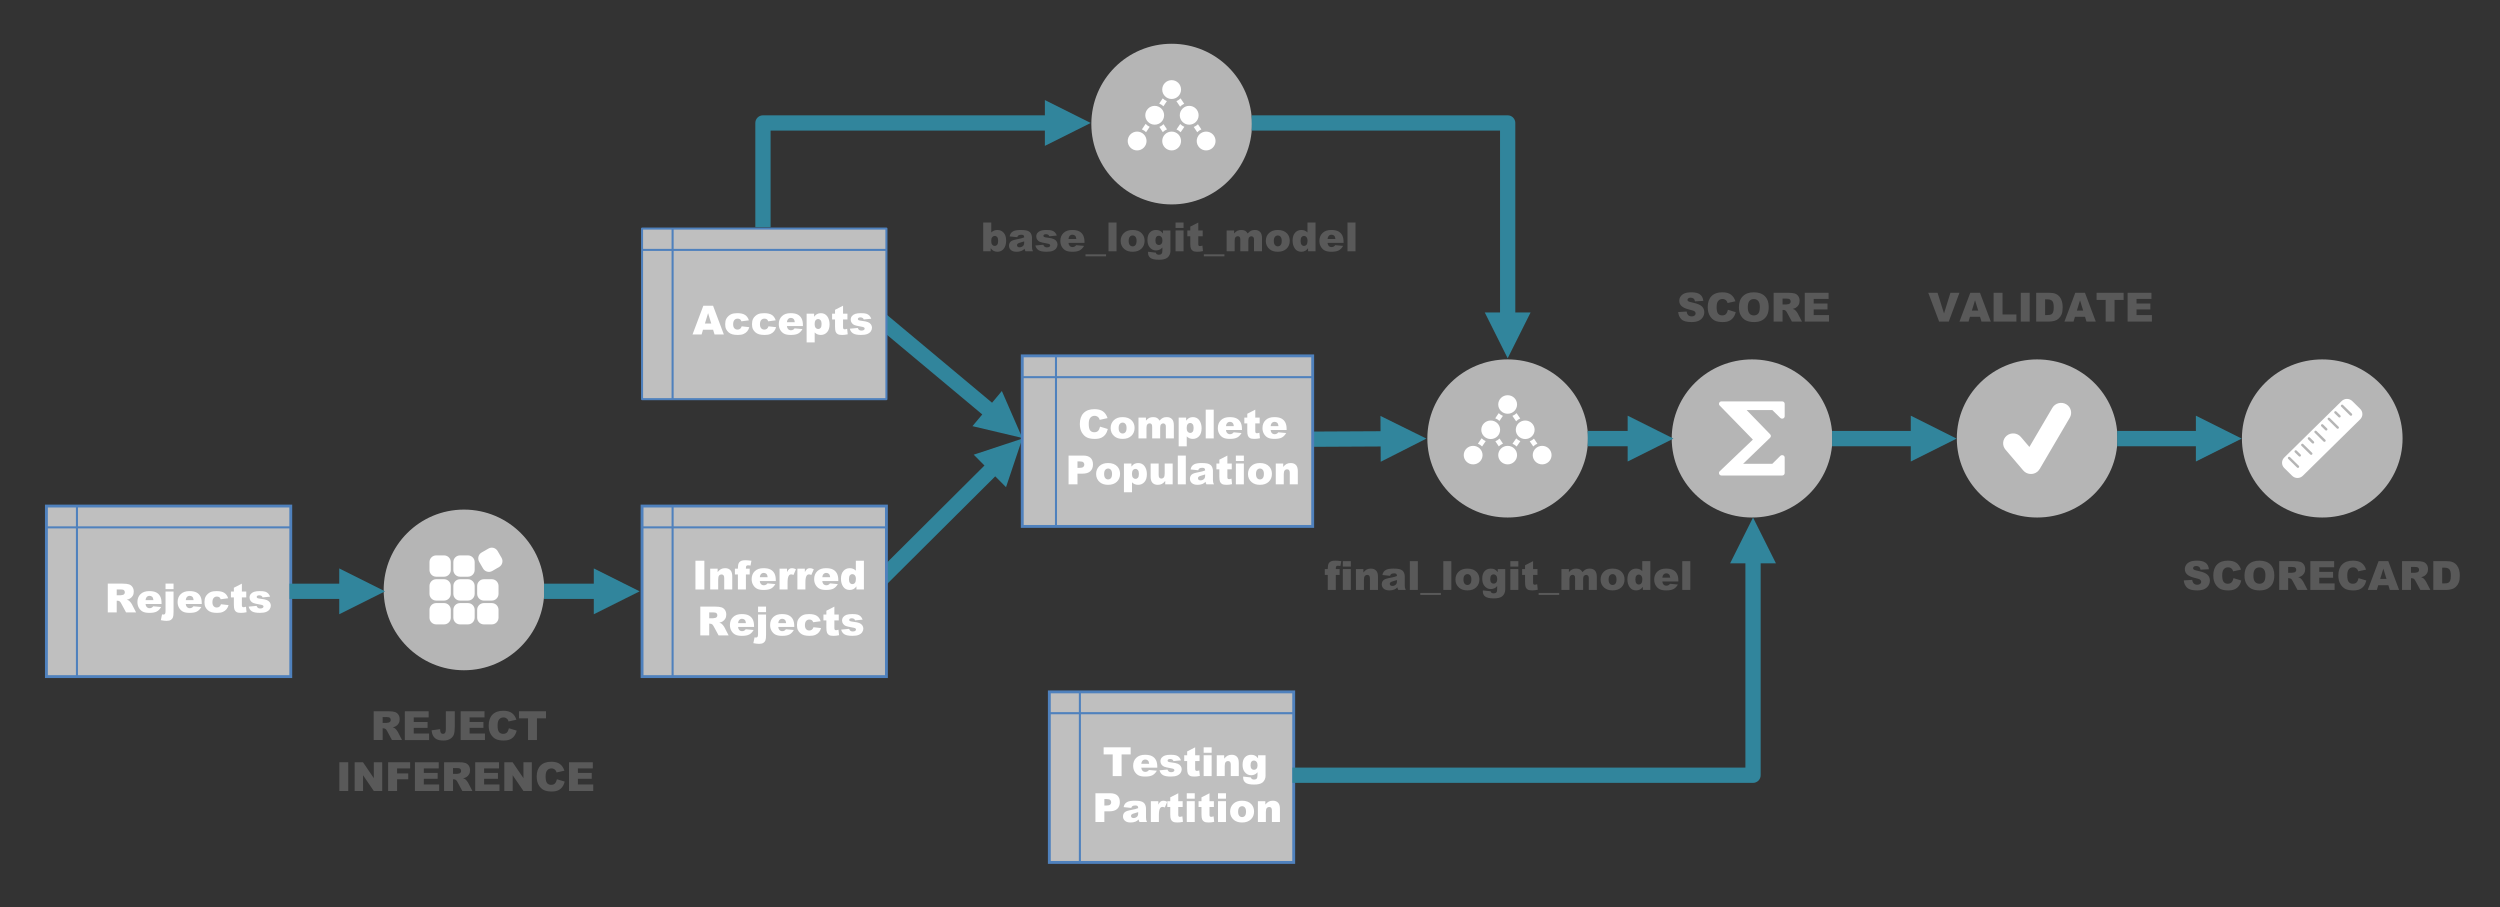 <?xml version="1.0" encoding="utf-8"?>
<!-- Generator: Adobe Illustrator 21.0.2, SVG Export Plug-In . SVG Version: 6.00 Build 0)  -->
<svg version="1.1" id="レイヤー_1" xmlns="http://www.w3.org/2000/svg" xmlns:xlink="http://www.w3.org/1999/xlink" x="0px"
	 y="0px" viewBox="0 0 870.667 316" style="enable-background:new 0 0 870.667 316;"
	 xml:space="preserve">
<rect x="0" y="0" width="870.667" height="316" fill="#333333" stroke="none"/>
<style type="text/css">
	.st0{fill:#31859C;}
	.st1{fill:#595959;}
	.st2{fill:#BFBFBF;stroke:#4F81BD;stroke-width:0.721;stroke-linejoin:round;stroke-miterlimit:10;}
	.st3{fill:none;stroke:#4F81BD;stroke-width:0.721;stroke-linejoin:round;stroke-miterlimit:10;}
	.st4{fill:#FFFFFF;}
	.st5{fill:#B5B5B5;}
	.st6{fill-rule:evenodd;clip-rule:evenodd;fill:#BFBFBF;stroke:#4F81BD;stroke-miterlimit:10;}
</style>
<path class="st0" d="M480.857,160.814l15.908-8.065l-15.994-7.893L480.857,160.814z M454.556,155.631l28.923-0.148l-0.025-5.319
	l-28.923,0.148L454.556,155.631z"/>
<path class="st0" d="M350.364,169.667l5.676-16.918l-16.93,5.602L350.364,169.667z M305.139,207.172l43.353-43.156l-3.755-3.768
	l-43.341,43.156L305.139,207.172z"/>
<path class="st0" d="M348.911,136.176l7.129,16.351l-17.361-4.112L348.911,136.176z M304.979,106.379l42.565,35.584l-3.411,4.076
	l-42.578-35.572L304.979,106.379z"/>
<g>
	<path class="st1" d="M342.414,77.495h2.81v3.473c0.278-0.292,0.594-0.51,0.947-0.656s0.744-0.219,1.172-0.219
		c0.884,0,1.616,0.318,2.194,0.954c0.579,0.636,0.868,1.548,0.868,2.738c0,0.793-0.133,1.491-0.396,2.095
		c-0.264,0.604-0.63,1.055-1.097,1.354s-0.985,0.448-1.555,0.448c-0.488,0-0.934-0.105-1.34-0.314
		c-0.305-0.164-0.638-0.472-0.998-0.923v1.073h-2.604V77.495z M345.203,83.866c0,0.625,0.117,1.077,0.352,1.357
		s0.532,0.42,0.892,0.42c0.333,0,0.612-0.138,0.837-0.414s0.338-0.739,0.338-1.391c0-0.574-0.11-0.996-0.332-1.265
		s-0.489-0.403-0.803-0.403c-0.378,0-0.687,0.14-0.926,0.42S345.203,83.296,345.203,83.866z"/>
	<path class="st1" d="M354.274,82.608l-2.659-0.28c0.101-0.465,0.245-0.831,0.435-1.097c0.188-0.267,0.461-0.498,0.816-0.694
		c0.255-0.141,0.606-0.25,1.053-0.328s0.93-0.116,1.449-0.116c0.834,0,1.504,0.047,2.01,0.14s0.928,0.288,1.265,0.584
		c0.237,0.205,0.424,0.496,0.561,0.872s0.205,0.735,0.205,1.077v3.206c0,0.342,0.021,0.609,0.065,0.803
		c0.043,0.194,0.138,0.441,0.283,0.742h-2.611c-0.104-0.187-0.173-0.329-0.205-0.427s-0.063-0.252-0.096-0.461
		c-0.364,0.351-0.727,0.602-1.087,0.752c-0.492,0.201-1.064,0.301-1.716,0.301c-0.866,0-1.523-0.201-1.973-0.602
		c-0.448-0.401-0.673-0.896-0.673-1.483c0-0.551,0.162-1.005,0.485-1.36s0.921-0.62,1.791-0.793c1.044-0.209,1.721-0.356,2.03-0.441
		s0.638-0.195,0.984-0.332c0-0.342-0.07-0.581-0.212-0.718s-0.39-0.205-0.745-0.205c-0.456,0-0.798,0.073-1.025,0.219
		C354.527,82.079,354.384,82.293,354.274,82.608z M356.688,84.071c-0.383,0.137-0.781,0.257-1.196,0.362
		c-0.565,0.15-0.923,0.298-1.073,0.444c-0.155,0.15-0.232,0.321-0.232,0.513c0,0.219,0.076,0.397,0.229,0.537
		c0.152,0.139,0.377,0.208,0.673,0.208c0.31,0,0.599-0.075,0.864-0.226c0.268-0.15,0.456-0.334,0.568-0.55
		c0.111-0.216,0.167-0.498,0.167-0.844V84.071z"/>
	<path class="st1" d="M360.584,85.5l2.762-0.26c0.114,0.328,0.273,0.563,0.479,0.704s0.479,0.212,0.82,0.212
		c0.374,0,0.663-0.08,0.868-0.239c0.159-0.119,0.239-0.266,0.239-0.444c0-0.2-0.104-0.355-0.314-0.464
		c-0.15-0.078-0.549-0.173-1.196-0.287c-0.966-0.168-1.637-0.324-2.014-0.468c-0.375-0.143-0.692-0.386-0.949-0.727
		c-0.258-0.341-0.387-0.73-0.387-1.168c0-0.478,0.139-0.89,0.417-1.236s0.661-0.604,1.148-0.775
		c0.487-0.171,1.142-0.256,1.962-0.256c0.866,0,1.505,0.066,1.918,0.198c0.412,0.132,0.756,0.337,1.031,0.615
		c0.276,0.278,0.505,0.654,0.688,1.128l-2.639,0.26c-0.068-0.232-0.183-0.403-0.342-0.513c-0.219-0.146-0.483-0.219-0.793-0.219
		c-0.314,0-0.543,0.056-0.688,0.167c-0.143,0.111-0.215,0.247-0.215,0.406c0,0.178,0.091,0.312,0.273,0.403s0.579,0.173,1.189,0.246
		c0.925,0.105,1.613,0.25,2.064,0.437c0.451,0.187,0.797,0.453,1.035,0.799c0.24,0.346,0.359,0.726,0.359,1.14
		c0,0.419-0.127,0.827-0.379,1.223c-0.254,0.396-0.652,0.711-1.197,0.946c-0.544,0.234-1.286,0.352-2.225,0.352
		c-1.326,0-2.271-0.189-2.834-0.567C361.104,86.734,360.743,86.197,360.584,85.5z"/>
	<path class="st1" d="M377.688,84.577h-5.578c0.05,0.447,0.171,0.779,0.362,0.998c0.269,0.314,0.62,0.472,1.053,0.472
		c0.273,0,0.533-0.068,0.779-0.205c0.15-0.086,0.313-0.239,0.485-0.458l2.741,0.253c-0.419,0.729-0.925,1.252-1.518,1.569
		s-1.442,0.475-2.55,0.475c-0.962,0-1.718-0.136-2.27-0.407s-1.008-0.702-1.371-1.292c-0.361-0.59-0.543-1.284-0.543-2.082
		c0-1.135,0.363-2.053,1.09-2.755c0.728-0.702,1.731-1.053,3.012-1.053c1.039,0,1.859,0.157,2.461,0.472s1.06,0.77,1.374,1.367
		s0.472,1.374,0.472,2.331V84.577z M374.857,83.244c-0.055-0.538-0.199-0.923-0.434-1.155c-0.235-0.232-0.544-0.349-0.927-0.349
		c-0.442,0-0.795,0.175-1.06,0.526c-0.169,0.219-0.275,0.544-0.321,0.978H374.857z"/>
	<path class="st1" d="M378.043,88.569h7.164v0.697h-7.164V88.569z"/>
	<path class="st1" d="M386.062,77.495h2.789v10.021h-2.789V77.495z"/>
	<path class="st1" d="M390.286,83.907c0-1.107,0.374-2.02,1.121-2.738s1.757-1.077,3.028-1.077c1.454,0,2.552,0.421,3.295,1.265
		c0.597,0.679,0.896,1.515,0.896,2.509c0,1.117-0.37,2.031-1.11,2.745c-0.741,0.713-1.766,1.07-3.073,1.07
		c-1.167,0-2.11-0.296-2.83-0.889C390.729,86.058,390.286,85.096,390.286,83.907z M393.075,83.9c0,0.647,0.131,1.125,0.394,1.436
		c0.262,0.31,0.591,0.465,0.987,0.465c0.401,0,0.73-0.153,0.987-0.458c0.258-0.305,0.387-0.795,0.387-1.47
		c0-0.629-0.13-1.097-0.39-1.405s-0.581-0.461-0.964-0.461c-0.405,0-0.74,0.156-1.005,0.468S393.075,83.262,393.075,83.9z"/>
	<path class="st1" d="M405.018,80.256h2.604v6.856l0.007,0.321c0,0.456-0.097,0.89-0.291,1.302
		c-0.193,0.413-0.451,0.746-0.771,1.001c-0.322,0.255-0.729,0.44-1.225,0.554c-0.494,0.114-1.061,0.171-1.698,0.171
		c-1.458,0-2.46-0.219-3.005-0.656c-0.544-0.438-0.816-1.023-0.816-1.757c0-0.091,0.005-0.214,0.014-0.369l2.7,0.308
		c0.068,0.25,0.173,0.424,0.314,0.52c0.205,0.141,0.463,0.212,0.772,0.212c0.401,0,0.701-0.107,0.898-0.321
		c0.199-0.214,0.298-0.588,0.298-1.121v-1.101c-0.273,0.324-0.547,0.558-0.82,0.704c-0.429,0.228-0.891,0.342-1.388,0.342
		c-0.971,0-1.755-0.424-2.352-1.271c-0.424-0.602-0.636-1.397-0.636-2.386c0-1.13,0.273-1.992,0.82-2.584s1.263-0.889,2.146-0.889
		c0.565,0,1.031,0.096,1.397,0.287c0.367,0.191,0.71,0.508,1.029,0.95V80.256z M402.399,83.777c0,0.524,0.111,0.913,0.335,1.166
		s0.518,0.379,0.882,0.379c0.347,0,0.637-0.131,0.872-0.393c0.234-0.262,0.352-0.657,0.352-1.186s-0.123-0.933-0.369-1.213
		s-0.547-0.42-0.902-0.42s-0.639,0.129-0.852,0.386C402.506,82.752,402.399,83.18,402.399,83.777z"/>
	<path class="st1" d="M409.406,77.495h2.782v1.894h-2.782V77.495z M409.406,80.256h2.782v7.26h-2.782V80.256z"/>
	<path class="st1" d="M417.322,77.495v2.762h1.531v2.037h-1.531v2.572c0,0.309,0.029,0.514,0.089,0.614
		c0.091,0.155,0.251,0.232,0.479,0.232c0.205,0,0.492-0.059,0.861-0.177l0.205,1.92c-0.688,0.15-1.331,0.226-1.928,0.226
		c-0.692,0-1.203-0.089-1.531-0.266c-0.328-0.178-0.571-0.447-0.728-0.809c-0.158-0.362-0.236-0.948-0.236-1.758v-2.553h-1.025
		v-2.037h1.025v-1.333L417.322,77.495z"/>
	<path class="st1" d="M419.257,88.569h7.164v0.697h-7.164V88.569z"/>
	<path class="st1" d="M427.2,80.256h2.598v1.06c0.374-0.442,0.752-0.756,1.133-0.943s0.841-0.28,1.38-0.28
		c0.579,0,1.038,0.103,1.376,0.308s0.613,0.51,0.828,0.916c0.437-0.474,0.835-0.796,1.194-0.967c0.36-0.171,0.804-0.256,1.331-0.256
		c0.778,0,1.387,0.231,1.823,0.694s0.655,1.186,0.655,2.17v4.56h-2.789V83.38c0-0.328-0.063-0.572-0.19-0.731
		c-0.187-0.25-0.418-0.376-0.695-0.376c-0.327,0-0.59,0.119-0.79,0.355s-0.3,0.618-0.3,1.142v3.746h-2.789v-3.999
		c0-0.319-0.019-0.536-0.055-0.649c-0.06-0.182-0.162-0.329-0.309-0.441s-0.318-0.167-0.515-0.167c-0.32,0-0.583,0.121-0.789,0.362
		s-0.309,0.638-0.309,1.189v3.705H427.2V80.256z"/>
	<path class="st1" d="M440.838,83.907c0-1.107,0.374-2.02,1.121-2.738s1.757-1.077,3.028-1.077c1.454,0,2.552,0.421,3.295,1.265
		c0.597,0.679,0.896,1.515,0.896,2.509c0,1.117-0.37,2.031-1.11,2.745c-0.741,0.713-1.766,1.07-3.073,1.07
		c-1.167,0-2.11-0.296-2.83-0.889C441.28,86.058,440.838,85.096,440.838,83.907z M443.627,83.9c0,0.647,0.131,1.125,0.394,1.436
		c0.262,0.31,0.591,0.465,0.987,0.465c0.401,0,0.73-0.153,0.987-0.458c0.258-0.305,0.387-0.795,0.387-1.47
		c0-0.629-0.13-1.097-0.39-1.405s-0.581-0.461-0.964-0.461c-0.405,0-0.74,0.156-1.005,0.468S443.627,83.262,443.627,83.9z"/>
	<path class="st1" d="M458.16,77.495v10.021h-2.604v-1.073c-0.364,0.456-0.697,0.763-0.998,0.923
		c-0.401,0.209-0.848,0.314-1.34,0.314c-0.989,0-1.744-0.376-2.266-1.128c-0.522-0.752-0.783-1.666-0.783-2.741
		c0-1.203,0.288-2.124,0.865-2.762c0.576-0.638,1.309-0.957,2.197-0.957c0.433,0,0.826,0.073,1.18,0.219
		c0.353,0.146,0.666,0.365,0.939,0.656v-3.473H458.16z M455.371,83.866c0-0.57-0.121-0.995-0.362-1.275s-0.547-0.42-0.916-0.42
		c-0.323,0-0.595,0.134-0.813,0.403s-0.328,0.72-0.328,1.354c0,0.592,0.112,1.026,0.339,1.302c0.225,0.276,0.504,0.414,0.837,0.414
		c0.355,0,0.651-0.139,0.889-0.417S455.371,84.495,455.371,83.866z"/>
	<path class="st1" d="M467.915,84.577h-5.578c0.05,0.447,0.171,0.779,0.362,0.998c0.269,0.314,0.62,0.472,1.053,0.472
		c0.273,0,0.533-0.068,0.779-0.205c0.15-0.086,0.313-0.239,0.485-0.458l2.741,0.253c-0.419,0.729-0.925,1.252-1.518,1.569
		s-1.442,0.475-2.55,0.475c-0.962,0-1.718-0.136-2.27-0.407s-1.008-0.702-1.371-1.292c-0.361-0.59-0.543-1.284-0.543-2.082
		c0-1.135,0.363-2.053,1.09-2.755c0.728-0.702,1.731-1.053,3.012-1.053c1.039,0,1.859,0.157,2.461,0.472s1.06,0.77,1.374,1.367
		s0.472,1.374,0.472,2.331V84.577z M465.085,83.244c-0.055-0.538-0.199-0.923-0.434-1.155c-0.235-0.232-0.544-0.349-0.927-0.349
		c-0.442,0-0.795,0.175-1.06,0.526c-0.169,0.219-0.275,0.544-0.321,0.978H465.085z"/>
	<path class="st1" d="M469.289,77.495h2.789v10.021h-2.789V77.495z"/>
</g>
<rect x="223.605" y="79.611" class="st2" width="85.106" height="59.397"/>
<path class="st3" d="M223.605,87.036h85.106 M234.243,79.611v59.397"/>
<g>
	<path class="st4" d="M248.35,114.834h-3.516l-0.489,1.654h-3.162l3.767-10.021h3.378l3.766,10.021h-3.243L248.35,114.834z
		 M247.708,112.667l-1.106-3.603l-1.095,3.603H247.708z"/>
	<path class="st4" d="M258.308,113.645l2.646,0.301c-0.146,0.551-0.385,1.029-0.718,1.432s-0.758,0.717-1.275,0.94
		s-1.175,0.335-1.972,0.335c-0.77,0-1.412-0.072-1.924-0.215c-0.513-0.143-0.954-0.375-1.323-0.696
		c-0.369-0.321-0.659-0.698-0.868-1.13s-0.314-1.006-0.314-1.721c0-0.747,0.127-1.368,0.383-1.865
		c0.187-0.364,0.442-0.691,0.766-0.98s0.656-0.504,0.998-0.646c0.542-0.223,1.237-0.334,2.085-0.334c1.185,0,2.088,0.212,2.71,0.636
		s1.059,1.043,1.309,1.859l-2.618,0.349c-0.082-0.31-0.231-0.543-0.448-0.701s-0.507-0.236-0.872-0.236
		c-0.46,0-0.833,0.165-1.118,0.495c-0.285,0.33-0.427,0.829-0.427,1.498c0,0.596,0.141,1.048,0.424,1.358
		c0.283,0.309,0.643,0.464,1.08,0.464c0.365,0,0.671-0.093,0.919-0.28S258.185,114.032,258.308,113.645z"/>
	<path class="st4" d="M267.646,113.645l2.646,0.301c-0.146,0.551-0.385,1.029-0.718,1.432s-0.758,0.717-1.275,0.94
		s-1.175,0.335-1.972,0.335c-0.77,0-1.412-0.072-1.924-0.215c-0.513-0.143-0.954-0.375-1.323-0.696
		c-0.369-0.321-0.659-0.698-0.868-1.13s-0.314-1.006-0.314-1.721c0-0.747,0.127-1.368,0.383-1.865
		c0.187-0.364,0.442-0.691,0.766-0.98s0.656-0.504,0.998-0.646c0.542-0.223,1.237-0.334,2.085-0.334c1.185,0,2.088,0.212,2.71,0.636
		s1.059,1.043,1.309,1.859l-2.618,0.349c-0.082-0.31-0.231-0.543-0.448-0.701s-0.507-0.236-0.872-0.236
		c-0.46,0-0.833,0.165-1.118,0.495c-0.285,0.33-0.427,0.829-0.427,1.498c0,0.596,0.141,1.048,0.424,1.358
		c0.283,0.309,0.643,0.464,1.08,0.464c0.365,0,0.671-0.093,0.919-0.28S267.523,114.032,267.646,113.645z"/>
	<path class="st4" d="M279.629,113.549h-5.578c0.05,0.447,0.171,0.779,0.362,0.998c0.269,0.314,0.62,0.472,1.053,0.472
		c0.273,0,0.533-0.068,0.779-0.205c0.15-0.086,0.312-0.239,0.485-0.458l2.741,0.253c-0.419,0.729-0.925,1.252-1.518,1.569
		s-1.442,0.475-2.55,0.475c-0.961,0-1.718-0.136-2.27-0.407s-1.008-0.702-1.371-1.292s-0.543-1.284-0.543-2.082
		c0-1.135,0.363-2.053,1.09-2.755s1.73-1.053,3.011-1.053c1.039,0,1.859,0.157,2.461,0.472s1.06,0.77,1.374,1.367
		s0.472,1.374,0.472,2.331V113.549z M276.799,112.216c-0.055-0.538-0.199-0.923-0.434-1.155s-0.543-0.349-0.926-0.349
		c-0.442,0-0.795,0.175-1.06,0.526c-0.168,0.219-0.276,0.544-0.321,0.978H276.799z"/>
	<path class="st4" d="M280.921,119.25v-10.021h2.604v1.073c0.36-0.451,0.69-0.756,0.991-0.916c0.406-0.214,0.854-0.321,1.347-0.321
		c0.971,0,1.722,0.372,2.252,1.114s0.796,1.661,0.796,2.755c0,1.208-0.29,2.129-0.868,2.765s-1.31,0.954-2.194,0.954
		c-0.428,0-0.819-0.073-1.172-0.219s-0.669-0.362-0.947-0.649v3.466H280.921z M283.71,112.879c0,0.574,0.121,1,0.362,1.278
		s0.547,0.417,0.916,0.417c0.324,0,0.595-0.133,0.813-0.4s0.328-0.719,0.328-1.357c0-0.588-0.114-1.02-0.342-1.295
		s-0.506-0.414-0.834-0.414c-0.355,0-0.652,0.139-0.889,0.417S283.71,112.255,283.71,112.879z"/>
	<path class="st4" d="M293.602,106.467v2.762h1.531v2.037h-1.531v2.572c0,0.309,0.03,0.514,0.089,0.614
		c0.091,0.155,0.25,0.232,0.479,0.232c0.205,0,0.492-0.059,0.861-0.177l0.205,1.92c-0.688,0.15-1.331,0.226-1.928,0.226
		c-0.693,0-1.203-0.089-1.531-0.266c-0.328-0.178-0.571-0.447-0.728-0.809s-0.236-0.948-0.236-1.758v-2.553h-1.025v-2.037h1.025
		v-1.333L293.602,106.467z"/>
	<path class="st4" d="M295.967,114.472l2.762-0.26c0.114,0.328,0.273,0.563,0.479,0.704s0.479,0.212,0.82,0.212
		c0.374,0,0.663-0.08,0.868-0.239c0.16-0.119,0.239-0.266,0.239-0.444c0-0.2-0.105-0.355-0.314-0.464
		c-0.15-0.078-0.549-0.173-1.196-0.287c-0.966-0.168-1.637-0.324-2.013-0.468c-0.376-0.143-0.693-0.386-0.95-0.727
		s-0.386-0.73-0.386-1.168c0-0.478,0.139-0.89,0.417-1.236s0.661-0.604,1.148-0.775c0.488-0.171,1.142-0.256,1.962-0.256
		c0.866,0,1.505,0.066,1.917,0.198s0.756,0.337,1.032,0.615s0.505,0.654,0.687,1.128l-2.639,0.26
		c-0.068-0.232-0.182-0.403-0.342-0.513c-0.219-0.146-0.483-0.219-0.793-0.219c-0.314,0-0.543,0.056-0.687,0.167
		c-0.144,0.111-0.215,0.247-0.215,0.406c0,0.178,0.091,0.312,0.273,0.403s0.579,0.173,1.189,0.246
		c0.925,0.105,1.613,0.25,2.064,0.437c0.451,0.187,0.796,0.453,1.036,0.799c0.239,0.346,0.359,0.726,0.359,1.14
		c0,0.419-0.126,0.827-0.379,1.223s-0.652,0.711-1.196,0.946s-1.286,0.352-2.225,0.352c-1.326,0-2.271-0.189-2.833-0.567
		S296.127,115.169,295.967,114.472z"/>
</g>
<g>
	<path class="st5" d="M436.027,43.208L436.027,43.208c0-15.46-12.525-27.968-27.983-27.968c-15.443,0-27.968,12.508-27.968,27.968
		c0,15.443,12.525,27.984,27.968,27.984C423.502,71.192,436.027,58.651,436.027,43.208z"/>
	<path class="st4" d="M400.404,44.159L400.404,44.159l-1.262,1.886c-0.41-0.426-0.918-0.754-1.459-0.983l1.295-1.919
		C399.371,43.569,399.863,43.912,400.404,44.159z M409.698,35.224L409.698,35.224l1.296,1.919c0.393-0.426,0.885-0.771,1.427-1.001
		l-1.263-1.884C410.749,34.666,410.258,34.994,409.698,35.224z M405.19,37.011L405.19,37.011l1.197-1.787
		c-0.542-0.229-1.049-0.557-1.46-0.966l-1.213,1.818C404.273,36.29,404.764,36.603,405.19,37.011z M411.027,43.191L411.027,43.191
		l-1.296,1.886c0.559,0.229,1.051,0.575,1.444,0.983l1.294-1.884C411.929,43.945,411.438,43.602,411.027,43.191z M406.421,45.044
		L406.421,45.044l-1.197-1.803c-0.409,0.409-0.9,0.739-1.457,0.968l1.195,1.803C405.372,45.601,405.879,45.273,406.421,45.044z
		 M418.404,45.061L418.404,45.061l-1.197-1.787c-0.409,0.409-0.918,0.739-1.475,0.951l1.23,1.82
		C417.373,45.619,417.864,45.291,418.404,45.061z M408.044,27.912L408.044,27.912c-1.803,0-3.28,1.46-3.28,3.28
		c0,1.803,1.477,3.278,3.28,3.278c1.818,0,3.278-1.475,3.278-3.278C411.322,29.372,409.862,27.912,408.044,27.912z M399.306,49.11
		L399.306,49.11c0,1.803-1.475,3.278-3.279,3.278c-1.82,0-3.279-1.475-3.279-3.278c0-1.82,1.459-3.28,3.279-3.28
		C397.831,45.831,399.306,47.29,399.306,49.11z M423.338,49.11L423.338,49.11c0,1.803-1.457,3.278-3.278,3.278
		c-1.803,0-3.28-1.475-3.28-3.278c0-1.82,1.477-3.28,3.28-3.28C421.881,45.831,423.338,47.29,423.338,49.11z M411.322,49.11
		L411.322,49.11c0,1.803-1.46,3.278-3.278,3.278c-1.803,0-3.28-1.475-3.28-3.278c0-1.82,1.477-3.28,3.28-3.28
		C409.862,45.831,411.322,47.29,411.322,49.11z M405.42,40.143L405.42,40.143c0,1.82-1.457,3.278-3.278,3.278
		c-1.803,0-3.279-1.457-3.279-3.278c0-1.803,1.475-3.278,3.279-3.278C403.962,36.865,405.42,38.34,405.42,40.143z M417.438,40.143
		L417.438,40.143c0,1.82-1.46,3.278-3.28,3.278c-1.803,0-3.278-1.457-3.278-3.278c0-1.803,1.475-3.278,3.278-3.278
		C415.979,36.865,417.438,38.34,417.438,40.143z"/>
</g>
<g>
	<path class="st1" d="M130.149,257.729v-10.021h5.161c0.957,0,1.688,0.082,2.194,0.246s0.914,0.469,1.224,0.912
		c0.31,0.445,0.465,0.986,0.465,1.624c0,0.556-0.119,1.036-0.355,1.438c-0.237,0.404-0.563,0.73-0.979,0.981
		c-0.264,0.159-0.627,0.292-1.087,0.396c0.369,0.123,0.638,0.246,0.806,0.369c0.114,0.082,0.279,0.258,0.495,0.527
		c0.216,0.269,0.361,0.477,0.434,0.622l1.5,2.904h-3.499l-1.655-3.063c-0.209-0.396-0.396-0.654-0.561-0.772
		c-0.223-0.155-0.476-0.232-0.759-0.232h-0.273v4.067H130.149z M133.26,251.768h1.306c0.141,0,0.415-0.046,0.82-0.137
		c0.205-0.041,0.373-0.146,0.502-0.314s0.195-0.362,0.195-0.581c0-0.323-0.103-0.572-0.308-0.745s-0.59-0.26-1.155-0.26h-1.36
		V251.768z"/>
	<path class="st1" d="M140.991,247.707h8.299v2.14h-5.195v1.593h4.819v2.044h-4.819v1.976h5.346v2.27h-8.449V247.707z"/>
	<path class="st1" d="M155.278,247.707h3.104v5.444c0,1.144-0.102,2.014-0.304,2.61c-0.203,0.596-0.611,1.102-1.224,1.516
		c-0.613,0.415-1.398,0.622-2.355,0.622c-1.012,0-1.795-0.137-2.352-0.41s-0.985-0.673-1.289-1.2
		c-0.303-0.525-0.482-1.177-0.537-1.951l2.96-0.403c0.004,0.442,0.043,0.771,0.116,0.984s0.196,0.388,0.369,0.52
		c0.119,0.087,0.287,0.13,0.506,0.13c0.346,0,0.601-0.129,0.762-0.386c0.162-0.258,0.243-0.691,0.243-1.301V247.707z"/>
	<path class="st1" d="M160.439,247.707h8.299v2.14h-5.195v1.593h4.819v2.044h-4.819v1.976h5.346v2.27h-8.449V247.707z"/>
	<path class="st1" d="M177.229,253.627l2.714,0.82c-0.182,0.761-0.469,1.396-0.861,1.907s-0.878,0.896-1.459,1.155
		s-1.32,0.39-2.218,0.39c-1.089,0-1.979-0.158-2.669-0.475s-1.286-0.873-1.788-1.67c-0.501-0.798-0.752-1.817-0.752-3.062
		c0-1.657,0.441-2.932,1.323-3.821c0.882-0.891,2.129-1.336,3.743-1.336c1.262,0,2.255,0.255,2.977,0.766s1.259,1.294,1.61,2.352
		l-2.734,0.608c-0.096-0.306-0.196-0.528-0.301-0.67c-0.173-0.237-0.385-0.419-0.636-0.547s-0.531-0.191-0.841-0.191
		c-0.702,0-1.24,0.282-1.613,0.847c-0.283,0.419-0.424,1.076-0.424,1.974c0,1.11,0.168,1.872,0.506,2.283
		c0.337,0.412,0.811,0.618,1.422,0.618c0.592,0,1.04-0.166,1.343-0.499S177.092,254.261,177.229,253.627z"/>
	<path class="st1" d="M180.742,247.707h9.413v2.475h-3.158v7.547H183.9v-7.547h-3.158V247.707z"/>
</g>
<g>
	<path class="st1" d="M118.18,265.462h3.104v10.021h-3.104V265.462z"/>
	<path class="st1" d="M123.525,265.462h2.892l3.773,5.544v-5.544h2.919v10.021h-2.919l-3.753-5.503v5.503h-2.912V265.462z"/>
	<path class="st1" d="M135.181,265.462h7.656v2.153h-4.546v1.75h3.883v2.023h-3.883v4.095h-3.11V265.462z"/>
	<path class="st1" d="M144.498,265.462h8.299v2.14h-5.195v1.593h4.819v2.044h-4.819v1.976h5.346v2.27h-8.449V265.462z"/>
	<path class="st1" d="M154.656,275.483v-10.021h5.161c0.957,0,1.688,0.082,2.194,0.246s0.914,0.469,1.224,0.912
		c0.31,0.445,0.465,0.986,0.465,1.624c0,0.556-0.119,1.036-0.355,1.438c-0.237,0.404-0.563,0.73-0.979,0.981
		c-0.264,0.159-0.627,0.292-1.087,0.396c0.369,0.123,0.638,0.246,0.806,0.369c0.114,0.082,0.279,0.258,0.495,0.527
		c0.216,0.269,0.361,0.477,0.434,0.622l1.5,2.904h-3.499l-1.655-3.063c-0.209-0.396-0.396-0.654-0.561-0.772
		c-0.223-0.155-0.476-0.232-0.759-0.232h-0.273v4.067H154.656z M157.767,269.522h1.306c0.141,0,0.415-0.046,0.82-0.137
		c0.205-0.041,0.373-0.146,0.502-0.314s0.195-0.362,0.195-0.581c0-0.323-0.103-0.572-0.308-0.745s-0.59-0.26-1.155-0.26h-1.36
		V269.522z"/>
	<path class="st1" d="M165.498,265.462h8.299v2.14h-5.195v1.593h4.819v2.044h-4.819v1.976h5.346v2.27h-8.449V265.462z"/>
	<path class="st1" d="M175.636,265.462h2.892l3.773,5.544v-5.544h2.919v10.021h-2.919l-3.753-5.503v5.503h-2.912V265.462z"/>
	<path class="st1" d="M193.949,271.382l2.714,0.82c-0.182,0.761-0.469,1.396-0.861,1.907s-0.878,0.896-1.459,1.155
		s-1.32,0.39-2.218,0.39c-1.089,0-1.979-0.158-2.669-0.475s-1.286-0.873-1.788-1.67c-0.501-0.798-0.752-1.817-0.752-3.062
		c0-1.657,0.441-2.932,1.323-3.821c0.882-0.891,2.129-1.336,3.743-1.336c1.262,0,2.255,0.255,2.977,0.766s1.259,1.294,1.61,2.352
		l-2.734,0.608c-0.096-0.306-0.196-0.528-0.301-0.67c-0.173-0.237-0.385-0.419-0.636-0.547s-0.531-0.191-0.841-0.191
		c-0.702,0-1.24,0.282-1.613,0.847c-0.283,0.419-0.424,1.076-0.424,1.974c0,1.11,0.168,1.872,0.506,2.283
		c0.337,0.412,0.811,0.618,1.422,0.618c0.592,0,1.04-0.166,1.343-0.499S193.813,272.016,193.949,271.382z"/>
	<path class="st1" d="M198.16,265.462h8.299v2.14h-5.195v1.593h4.819v2.044h-4.819v1.976h5.346v2.27h-8.449V265.462z"/>
</g>
<rect x="16.159" y="176.242" class="st6" width="85.106" height="59.397"/>
<path class="st3" d="M16.159,183.667h85.106 M26.797,176.242v59.397"/>
<g>
	<path class="st4" d="M37.54,213.281V203.26h5.161c0.957,0,1.688,0.082,2.194,0.246s0.914,0.469,1.224,0.912
		c0.31,0.445,0.465,0.986,0.465,1.624c0,0.556-0.119,1.036-0.355,1.438c-0.237,0.404-0.563,0.73-0.979,0.981
		c-0.264,0.159-0.627,0.292-1.087,0.396c0.369,0.123,0.638,0.246,0.806,0.369c0.114,0.082,0.279,0.258,0.495,0.527
		c0.216,0.269,0.361,0.477,0.434,0.622l1.5,2.904h-3.499l-1.655-3.063c-0.209-0.396-0.396-0.654-0.561-0.772
		c-0.223-0.155-0.476-0.232-0.759-0.232H40.65v4.067H37.54z M40.65,207.32h1.306c0.141,0,0.415-0.046,0.82-0.137
		c0.205-0.041,0.373-0.146,0.502-0.314s0.195-0.362,0.195-0.581c0-0.323-0.103-0.572-0.308-0.745s-0.59-0.26-1.155-0.26h-1.36
		V207.32z"/>
	<path class="st4" d="M56.264,210.342h-5.578c0.05,0.446,0.171,0.779,0.362,0.998c0.269,0.314,0.62,0.472,1.053,0.472
		c0.273,0,0.533-0.068,0.779-0.205c0.15-0.087,0.312-0.239,0.485-0.458l2.741,0.253c-0.419,0.729-0.925,1.252-1.518,1.569
		c-0.592,0.316-1.442,0.475-2.55,0.475c-0.961,0-1.718-0.136-2.27-0.406c-0.551-0.271-1.008-0.702-1.371-1.293
		c-0.362-0.59-0.543-1.283-0.543-2.081c0-1.135,0.363-2.053,1.09-2.755s1.73-1.053,3.011-1.053c1.039,0,1.859,0.157,2.461,0.472
		s1.06,0.771,1.374,1.367s0.472,1.374,0.472,2.331V210.342z M53.434,209.009c-0.055-0.538-0.199-0.923-0.434-1.155
		s-0.543-0.349-0.926-0.349c-0.442,0-0.795,0.176-1.06,0.526c-0.168,0.219-0.276,0.545-0.321,0.978H53.434z"/>
	<path class="st4" d="M57.651,206.021h2.789v7.041c0,0.897-0.065,1.533-0.195,1.907s-0.37,0.677-0.721,0.909
		s-0.852,0.349-1.504,0.349c-0.538,0-1.206-0.08-2.003-0.239l0.417-2.023c0.223,0.046,0.387,0.068,0.492,0.068
		c0.237,0,0.417-0.081,0.54-0.242c0.123-0.162,0.185-0.484,0.185-0.968V206.021z M57.651,203.26h2.789v1.914h-2.789V203.26z"/>
	<path class="st4" d="M70.264,210.342h-5.578c0.05,0.446,0.171,0.779,0.362,0.998c0.269,0.314,0.62,0.472,1.053,0.472
		c0.273,0,0.533-0.068,0.779-0.205c0.15-0.087,0.312-0.239,0.485-0.458l2.741,0.253c-0.419,0.729-0.925,1.252-1.518,1.569
		c-0.592,0.316-1.442,0.475-2.55,0.475c-0.961,0-1.718-0.136-2.27-0.406c-0.551-0.271-1.008-0.702-1.371-1.293
		c-0.362-0.59-0.543-1.283-0.543-2.081c0-1.135,0.363-2.053,1.09-2.755s1.73-1.053,3.011-1.053c1.039,0,1.859,0.157,2.461,0.472
		s1.06,0.771,1.374,1.367s0.472,1.374,0.472,2.331V210.342z M67.434,209.009c-0.055-0.538-0.199-0.923-0.434-1.155
		s-0.543-0.349-0.926-0.349c-0.442,0-0.795,0.176-1.06,0.526c-0.168,0.219-0.276,0.545-0.321,0.978H67.434z"/>
	<path class="st4" d="M76.956,210.438l2.646,0.301c-0.146,0.552-0.385,1.029-0.718,1.432c-0.333,0.404-0.758,0.717-1.275,0.94
		s-1.175,0.335-1.972,0.335c-0.77,0-1.412-0.072-1.924-0.215c-0.513-0.144-0.954-0.376-1.323-0.697
		c-0.369-0.32-0.659-0.697-0.868-1.13s-0.314-1.006-0.314-1.722c0-0.746,0.127-1.368,0.383-1.864
		c0.187-0.364,0.442-0.69,0.766-0.979s0.656-0.505,0.998-0.646c0.542-0.224,1.237-0.335,2.085-0.335c1.185,0,2.088,0.212,2.71,0.636
		s1.059,1.044,1.309,1.859l-2.618,0.349c-0.082-0.31-0.231-0.543-0.448-0.701c-0.216-0.156-0.507-0.235-0.872-0.235
		c-0.46,0-0.833,0.165-1.118,0.495c-0.285,0.329-0.427,0.829-0.427,1.497c0,0.597,0.141,1.049,0.424,1.358s0.643,0.464,1.08,0.464
		c0.365,0,0.671-0.094,0.919-0.28S76.833,210.825,76.956,210.438z"/>
	<path class="st4" d="M84.236,203.26v2.762h1.531v2.037h-1.531v2.572c0,0.309,0.03,0.514,0.089,0.613
		c0.091,0.155,0.25,0.232,0.479,0.232c0.205,0,0.492-0.059,0.861-0.178l0.205,1.921c-0.688,0.15-1.331,0.226-1.928,0.226
		c-0.693,0-1.203-0.089-1.531-0.267c-0.328-0.177-0.571-0.447-0.728-0.809c-0.157-0.362-0.236-0.948-0.236-1.758v-2.554h-1.025
		v-2.037h1.025v-1.333L84.236,203.26z"/>
	<path class="st4" d="M86.602,211.265l2.762-0.26c0.114,0.328,0.273,0.563,0.479,0.704s0.479,0.212,0.82,0.212
		c0.374,0,0.663-0.079,0.868-0.239c0.16-0.118,0.239-0.266,0.239-0.443c0-0.2-0.105-0.354-0.314-0.464
		c-0.15-0.077-0.549-0.173-1.196-0.287c-0.966-0.168-1.637-0.324-2.013-0.468s-0.693-0.386-0.95-0.727
		c-0.257-0.342-0.386-0.731-0.386-1.168c0-0.479,0.139-0.891,0.417-1.236s0.661-0.604,1.148-0.775
		c0.488-0.17,1.142-0.256,1.962-0.256c0.866,0,1.505,0.066,1.917,0.198s0.756,0.337,1.032,0.615s0.505,0.654,0.687,1.128
		l-2.639,0.26c-0.068-0.232-0.182-0.403-0.342-0.513c-0.219-0.146-0.483-0.219-0.793-0.219c-0.314,0-0.543,0.056-0.687,0.167
		s-0.215,0.247-0.215,0.406c0,0.178,0.091,0.312,0.273,0.402c0.182,0.092,0.579,0.174,1.189,0.246
		c0.925,0.104,1.613,0.251,2.064,0.438s0.796,0.453,1.036,0.799s0.359,0.726,0.359,1.141c0,0.419-0.126,0.826-0.379,1.222
		c-0.253,0.396-0.652,0.712-1.196,0.946s-1.286,0.352-2.225,0.352c-1.326,0-2.271-0.189-2.833-0.567S86.761,211.962,86.602,211.265z
		"/>
</g>
<g>
	<path class="st5" d="M189.574,205.442L189.574,205.442c0-15.46-12.525-27.968-27.983-27.968c-15.443,0-27.968,12.508-27.968,27.968
		c0,15.443,12.525,27.984,27.968,27.984C177.049,233.426,189.574,220.885,189.574,205.442z"/>
	<path class="st4" d="M157,206.803L157,206.803c0,1.294-1.049,2.36-2.344,2.36h-2.738c-1.295,0-2.344-1.066-2.344-2.36v-2.723
		c0-1.294,1.049-2.36,2.344-2.36h2.738c1.295,0,2.344,1.066,2.344,2.36V206.803z M165.312,204.081L165.312,204.081
		c0-1.294-1.049-2.36-2.345-2.36h-2.753c-1.296,0-2.329,1.066-2.329,2.36v2.723c0,1.294,1.034,2.36,2.329,2.36h2.753
		c1.296,0,2.345-1.066,2.345-2.36V204.081z M173.622,204.081L173.622,204.081c0-1.294-1.049-2.36-2.342-2.36h-2.756
		c-1.294,0-2.345,1.066-2.345,2.36v2.723c0,1.294,1.051,2.36,2.345,2.36h2.756c1.294,0,2.342-1.066,2.342-2.36V204.081z
		 M157,212.393L157,212.393c0-1.311-1.049-2.36-2.344-2.36h-2.738c-1.295,0-2.344,1.049-2.344,2.36v2.705
		c0,1.312,1.049,2.361,2.344,2.361h2.738c1.295,0,2.344-1.049,2.344-2.361V212.393z M165.312,212.393L165.312,212.393
		c0-1.311-1.049-2.36-2.345-2.36h-2.753c-1.296,0-2.329,1.049-2.329,2.36l0,2.705c0,1.312,1.034,2.361,2.329,2.361h2.753
		c1.296,0,2.345-1.049,2.345-2.361L165.312,212.393z M173.622,212.393L173.622,212.393c0-1.311-1.049-2.36-2.342-2.36h-2.756
		c-1.294,0-2.345,1.049-2.345,2.36l0,2.705c0,1.312,1.051,2.361,2.345,2.361h2.756c1.294,0,2.342-1.049,2.342-2.361V212.393z
		 M157,195.77L157,195.77c0-1.296-1.049-2.345-2.344-2.345h-2.738c-1.295,0-2.344,1.049-2.344,2.345v2.721
		c0,1.296,1.049,2.36,2.344,2.36h2.738c1.295,0,2.344-1.064,2.344-2.36V195.77z M165.312,195.77L165.312,195.77
		c0-1.296-1.049-2.345-2.345-2.345h-2.753c-1.296,0-2.329,1.049-2.329,2.345v2.721c0,1.296,1.034,2.36,2.329,2.36l2.753,0
		c1.296,0,2.345-1.064,2.345-2.36V195.77z M173.312,191.918L173.312,191.918c-0.656-1.132-2.082-1.525-3.197-0.87l-2.393,1.377
		c-1.117,0.64-1.492,2.082-0.854,3.214l1.361,2.342c0.656,1.132,2.098,1.525,3.214,0.87l2.375-1.377
		c1.117-0.64,1.51-2.082,0.854-3.214L173.312,191.918z"/>
</g>
<rect x="223.605" y="176.242" class="st6" width="85.106" height="59.397"/>
<path class="st3" d="M223.605,183.667h85.106 M234.243,176.242v59.397"/>
<g>
	<path class="st4" d="M242.198,195.278h3.104V205.3h-3.104V195.278z"/>
	<path class="st4" d="M247.339,198.04h2.591v1.183c0.387-0.483,0.779-0.828,1.176-1.036c0.396-0.207,0.879-0.311,1.449-0.311
		c0.77,0,1.373,0.229,1.808,0.688c0.435,0.457,0.653,1.165,0.653,2.122v4.614h-2.796v-3.992c0-0.456-0.084-0.778-0.253-0.967
		c-0.168-0.189-0.406-0.284-0.711-0.284c-0.337,0-0.611,0.128-0.82,0.383s-0.314,0.713-0.314,1.374v3.486h-2.782V198.04z"/>
	<path class="st4" d="M259.773,198.04h1.326v2.037h-1.326v5.223h-2.789v-5.223h-1.039v-2.037h1.039v-0.328
		c0-0.296,0.032-0.622,0.096-0.978s0.184-0.646,0.359-0.872c0.175-0.225,0.421-0.407,0.738-0.547
		c0.317-0.139,0.78-0.208,1.391-0.208c0.488,0,1.196,0.057,2.126,0.171l-0.308,1.682c-0.333-0.055-0.602-0.082-0.807-0.082
		c-0.25,0-0.431,0.042-0.54,0.127c-0.109,0.084-0.187,0.217-0.232,0.399C259.785,197.505,259.773,197.717,259.773,198.04z"/>
	<path class="st4" d="M270.185,202.36h-5.578c0.05,0.446,0.171,0.779,0.362,0.998c0.269,0.314,0.62,0.472,1.053,0.472
		c0.273,0,0.533-0.068,0.779-0.205c0.15-0.087,0.312-0.239,0.485-0.458l2.741,0.253c-0.419,0.729-0.925,1.252-1.518,1.569
		c-0.592,0.316-1.442,0.475-2.55,0.475c-0.961,0-1.718-0.136-2.27-0.406c-0.551-0.271-1.008-0.702-1.371-1.293
		c-0.362-0.59-0.543-1.283-0.543-2.081c0-1.135,0.363-2.053,1.09-2.755s1.73-1.053,3.011-1.053c1.039,0,1.859,0.157,2.461,0.472
		s1.06,0.771,1.374,1.367s0.472,1.374,0.472,2.331V202.36z M267.354,201.027c-0.055-0.538-0.199-0.923-0.434-1.155
		s-0.543-0.349-0.926-0.349c-0.442,0-0.795,0.176-1.06,0.526c-0.168,0.219-0.276,0.545-0.321,0.978H267.354z"/>
	<path class="st4" d="M271.49,198.04h2.604v1.189c0.25-0.515,0.509-0.869,0.776-1.063c0.267-0.194,0.596-0.291,0.988-0.291
		c0.41,0,0.859,0.128,1.347,0.383l-0.861,1.982c-0.328-0.137-0.588-0.205-0.779-0.205c-0.365,0-0.647,0.15-0.848,0.451
		c-0.287,0.424-0.431,1.217-0.431,2.379v2.434h-2.796V198.04z"/>
	<path class="st4" d="M277.704,198.04h2.604v1.189c0.25-0.515,0.509-0.869,0.776-1.063c0.267-0.194,0.596-0.291,0.988-0.291
		c0.41,0,0.859,0.128,1.347,0.383l-0.861,1.982c-0.328-0.137-0.588-0.205-0.779-0.205c-0.365,0-0.647,0.15-0.848,0.451
		c-0.287,0.424-0.431,1.217-0.431,2.379v2.434h-2.796V198.04z"/>
	<path class="st4" d="M291.95,202.36h-5.578c0.05,0.446,0.171,0.779,0.362,0.998c0.269,0.314,0.62,0.472,1.053,0.472
		c0.273,0,0.533-0.068,0.779-0.205c0.15-0.087,0.312-0.239,0.485-0.458l2.741,0.253c-0.419,0.729-0.925,1.252-1.518,1.569
		c-0.592,0.316-1.442,0.475-2.55,0.475c-0.961,0-1.718-0.136-2.27-0.406c-0.551-0.271-1.008-0.702-1.371-1.293
		c-0.362-0.59-0.543-1.283-0.543-2.081c0-1.135,0.363-2.053,1.09-2.755s1.73-1.053,3.011-1.053c1.039,0,1.859,0.157,2.461,0.472
		s1.06,0.771,1.374,1.367s0.472,1.374,0.472,2.331V202.36z M289.12,201.027c-0.055-0.538-0.199-0.923-0.434-1.155
		s-0.543-0.349-0.926-0.349c-0.442,0-0.795,0.176-1.06,0.526c-0.168,0.219-0.276,0.545-0.321,0.978H289.12z"/>
	<path class="st4" d="M300.871,195.278V205.3h-2.604v-1.073c-0.365,0.456-0.697,0.764-0.998,0.923
		c-0.401,0.21-0.848,0.314-1.34,0.314c-0.989,0-1.744-0.376-2.266-1.128s-0.783-1.666-0.783-2.741c0-1.203,0.288-2.124,0.865-2.762
		s1.309-0.957,2.198-0.957c0.433,0,0.826,0.073,1.179,0.219s0.667,0.364,0.94,0.656v-3.473H300.871z M298.082,201.649
		c0-0.569-0.121-0.994-0.362-1.275c-0.242-0.279-0.547-0.42-0.916-0.42c-0.324,0-0.595,0.135-0.813,0.403s-0.328,0.72-0.328,1.354
		c0,0.593,0.113,1.026,0.338,1.302c0.226,0.276,0.505,0.414,0.837,0.414c0.355,0,0.652-0.139,0.889-0.417
		S298.082,202.278,298.082,201.649z"/>
</g>
<g>
	<path class="st4" d="M243.89,221.283v-10.021h5.161c0.957,0,1.688,0.082,2.194,0.246s0.914,0.469,1.224,0.912
		c0.31,0.445,0.465,0.986,0.465,1.624c0,0.556-0.119,1.036-0.355,1.438c-0.237,0.404-0.563,0.73-0.979,0.981
		c-0.264,0.159-0.627,0.292-1.087,0.396c0.369,0.123,0.638,0.246,0.806,0.369c0.114,0.082,0.279,0.258,0.495,0.527
		c0.216,0.269,0.361,0.477,0.434,0.622l1.5,2.904h-3.499l-1.655-3.063c-0.209-0.396-0.396-0.654-0.561-0.772
		c-0.223-0.155-0.476-0.232-0.759-0.232H247v4.067H243.89z M247,215.322h1.306c0.141,0,0.415-0.046,0.82-0.137
		c0.205-0.041,0.373-0.146,0.502-0.314s0.195-0.362,0.195-0.581c0-0.323-0.103-0.572-0.308-0.745s-0.59-0.26-1.155-0.26H247V215.322
		z"/>
	<path class="st4" d="M262.614,218.344h-5.578c0.05,0.446,0.171,0.779,0.362,0.998c0.269,0.314,0.62,0.472,1.053,0.472
		c0.273,0,0.533-0.068,0.779-0.205c0.15-0.087,0.312-0.239,0.485-0.458l2.741,0.253c-0.419,0.729-0.925,1.252-1.518,1.569
		c-0.592,0.316-1.442,0.475-2.55,0.475c-0.961,0-1.718-0.136-2.27-0.406c-0.551-0.271-1.008-0.702-1.371-1.293
		c-0.362-0.59-0.543-1.283-0.543-2.081c0-1.135,0.363-2.053,1.09-2.755s1.73-1.053,3.011-1.053c1.039,0,1.859,0.157,2.461,0.472
		s1.06,0.771,1.374,1.367s0.472,1.374,0.472,2.331V218.344z M259.784,217.011c-0.055-0.538-0.199-0.923-0.434-1.155
		s-0.543-0.349-0.926-0.349c-0.442,0-0.795,0.176-1.06,0.526c-0.168,0.219-0.276,0.545-0.321,0.978H259.784z"/>
	<path class="st4" d="M264.001,214.023h2.789v7.041c0,0.897-0.065,1.533-0.195,1.907s-0.37,0.677-0.721,0.909
		s-0.852,0.349-1.504,0.349c-0.538,0-1.206-0.08-2.003-0.239l0.417-2.023c0.223,0.046,0.387,0.068,0.492,0.068
		c0.237,0,0.417-0.081,0.54-0.242c0.123-0.162,0.185-0.484,0.185-0.968V214.023z M264.001,211.262h2.789v1.914h-2.789V211.262z"/>
	<path class="st4" d="M276.614,218.344h-5.578c0.05,0.446,0.171,0.779,0.362,0.998c0.269,0.314,0.62,0.472,1.053,0.472
		c0.273,0,0.533-0.068,0.779-0.205c0.15-0.087,0.312-0.239,0.485-0.458l2.741,0.253c-0.419,0.729-0.925,1.252-1.518,1.569
		c-0.592,0.316-1.442,0.475-2.55,0.475c-0.961,0-1.718-0.136-2.27-0.406c-0.551-0.271-1.008-0.702-1.371-1.293
		c-0.362-0.59-0.543-1.283-0.543-2.081c0-1.135,0.363-2.053,1.09-2.755s1.73-1.053,3.011-1.053c1.039,0,1.859,0.157,2.461,0.472
		s1.06,0.771,1.374,1.367s0.472,1.374,0.472,2.331V218.344z M273.784,217.011c-0.055-0.538-0.199-0.923-0.434-1.155
		s-0.543-0.349-0.926-0.349c-0.442,0-0.795,0.176-1.06,0.526c-0.168,0.219-0.276,0.545-0.321,0.978H273.784z"/>
	<path class="st4" d="M283.306,218.439l2.646,0.301c-0.146,0.552-0.385,1.029-0.718,1.432c-0.333,0.404-0.758,0.717-1.275,0.94
		s-1.175,0.335-1.972,0.335c-0.77,0-1.412-0.072-1.924-0.215c-0.513-0.144-0.954-0.376-1.323-0.697
		c-0.369-0.32-0.659-0.697-0.868-1.13s-0.314-1.006-0.314-1.722c0-0.746,0.127-1.368,0.383-1.864
		c0.187-0.364,0.442-0.69,0.766-0.979s0.656-0.505,0.998-0.646c0.542-0.224,1.237-0.335,2.085-0.335c1.185,0,2.088,0.212,2.71,0.636
		s1.059,1.044,1.309,1.859l-2.618,0.349c-0.082-0.31-0.231-0.543-0.448-0.701c-0.216-0.156-0.507-0.235-0.872-0.235
		c-0.46,0-0.833,0.165-1.118,0.495c-0.285,0.329-0.427,0.829-0.427,1.497c0,0.597,0.141,1.049,0.424,1.358s0.643,0.464,1.08,0.464
		c0.365,0,0.671-0.094,0.919-0.28S283.183,218.827,283.306,218.439z"/>
	<path class="st4" d="M290.586,211.262v2.762h1.531v2.037h-1.531v2.572c0,0.309,0.03,0.514,0.089,0.613
		c0.091,0.155,0.25,0.232,0.479,0.232c0.205,0,0.492-0.059,0.861-0.178l0.205,1.921c-0.688,0.15-1.331,0.226-1.928,0.226
		c-0.693,0-1.203-0.089-1.531-0.267c-0.328-0.177-0.571-0.447-0.728-0.809c-0.157-0.362-0.236-0.948-0.236-1.758v-2.554h-1.025
		v-2.037h1.025v-1.333L290.586,211.262z"/>
	<path class="st4" d="M292.952,219.267l2.762-0.26c0.114,0.328,0.273,0.563,0.479,0.704s0.479,0.212,0.82,0.212
		c0.374,0,0.663-0.079,0.868-0.239c0.16-0.118,0.239-0.266,0.239-0.443c0-0.2-0.105-0.354-0.314-0.464
		c-0.15-0.077-0.549-0.173-1.196-0.287c-0.966-0.168-1.637-0.324-2.013-0.468s-0.693-0.386-0.95-0.727
		c-0.257-0.342-0.386-0.731-0.386-1.168c0-0.479,0.139-0.891,0.417-1.236s0.661-0.604,1.148-0.775
		c0.488-0.17,1.142-0.256,1.962-0.256c0.866,0,1.505,0.066,1.917,0.198s0.756,0.337,1.032,0.615s0.505,0.654,0.687,1.128
		l-2.639,0.26c-0.068-0.232-0.182-0.403-0.342-0.513c-0.219-0.146-0.483-0.219-0.793-0.219c-0.314,0-0.543,0.056-0.687,0.167
		s-0.215,0.247-0.215,0.406c0,0.178,0.091,0.312,0.273,0.402c0.182,0.092,0.579,0.174,1.189,0.246
		c0.925,0.104,1.613,0.251,2.064,0.438s0.796,0.453,1.036,0.799s0.359,0.726,0.359,1.141c0,0.419-0.126,0.826-0.379,1.222
		c-0.253,0.396-0.652,0.712-1.196,0.946s-1.286,0.352-2.225,0.352c-1.326,0-2.271-0.189-2.833-0.567
		S293.111,219.964,292.952,219.267z"/>
</g>
<rect x="356.016" y="123.937" class="st6" width="101.151" height="59.397"/>
<path class="st3" d="M356.016,131.362h100.972 M367.762,123.937v59.397"/>
<g>
	<path class="st4" d="M383.106,148.587l2.714,0.82c-0.183,0.761-0.47,1.396-0.861,1.907s-0.878,0.896-1.46,1.155
		c-0.58,0.26-1.32,0.39-2.218,0.39c-1.089,0-1.979-0.158-2.669-0.475c-0.691-0.316-1.287-0.873-1.788-1.67
		c-0.501-0.798-0.752-1.817-0.752-3.062c0-1.657,0.44-2.932,1.323-3.821c0.881-0.891,2.129-1.336,3.742-1.336
		c1.263,0,2.255,0.255,2.977,0.766c0.723,0.511,1.26,1.294,1.61,2.352l-2.734,0.608c-0.096-0.306-0.196-0.528-0.301-0.67
		c-0.173-0.237-0.385-0.419-0.636-0.547s-0.531-0.191-0.841-0.191c-0.702,0-1.239,0.282-1.613,0.847
		c-0.282,0.419-0.424,1.076-0.424,1.974c0,1.11,0.169,1.872,0.506,2.283c0.337,0.412,0.812,0.618,1.422,0.618
		c0.593,0,1.04-0.166,1.343-0.499C382.75,149.703,382.97,149.221,383.106,148.587z"/>
	<path class="st4" d="M386.798,149.079c0-1.107,0.374-2.02,1.121-2.738c0.747-0.717,1.757-1.076,3.028-1.076
		c1.454,0,2.552,0.422,3.295,1.265c0.597,0.679,0.896,1.516,0.896,2.509c0,1.116-0.37,2.031-1.11,2.744
		c-0.741,0.714-1.766,1.07-3.073,1.07c-1.167,0-2.11-0.296-2.83-0.889C387.24,151.23,386.798,150.269,386.798,149.079z
		 M389.587,149.072c0,0.647,0.131,1.126,0.394,1.436c0.262,0.31,0.591,0.465,0.987,0.465c0.401,0,0.73-0.152,0.987-0.458
		c0.258-0.306,0.387-0.795,0.387-1.47c0-0.629-0.13-1.097-0.39-1.405c-0.26-0.307-0.581-0.461-0.964-0.461
		c-0.405,0-0.74,0.156-1.005,0.469C389.719,147.959,389.587,148.435,389.587,149.072z"/>
	<path class="st4" d="M396.498,145.429h2.598v1.06c0.374-0.442,0.752-0.757,1.133-0.943s0.841-0.28,1.38-0.28
		c0.579,0,1.038,0.103,1.376,0.308s0.613,0.511,0.828,0.916c0.437-0.474,0.835-0.796,1.194-0.968c0.36-0.17,0.804-0.256,1.331-0.256
		c0.778,0,1.387,0.231,1.823,0.693c0.437,0.463,0.655,1.187,0.655,2.171v4.56h-2.789v-4.136c0-0.328-0.063-0.572-0.19-0.731
		c-0.187-0.251-0.418-0.376-0.695-0.376c-0.327,0-0.59,0.118-0.79,0.355s-0.3,0.617-0.3,1.142v3.746h-2.789v-3.999
		c0-0.319-0.019-0.535-0.055-0.649c-0.06-0.183-0.162-0.329-0.309-0.441c-0.146-0.111-0.318-0.167-0.515-0.167
		c-0.32,0-0.583,0.121-0.789,0.362s-0.309,0.638-0.309,1.189v3.705h-2.789V145.429z"/>
	<path class="st4" d="M410.491,155.45v-10.021h2.604v1.073c0.36-0.451,0.69-0.757,0.991-0.916c0.405-0.214,0.854-0.321,1.347-0.321
		c0.971,0,1.722,0.371,2.252,1.114c0.531,0.743,0.797,1.661,0.797,2.755c0,1.208-0.289,2.129-0.868,2.766
		c-0.579,0.635-1.311,0.953-2.194,0.953c-0.429,0-0.819-0.073-1.172-0.219c-0.354-0.146-0.669-0.362-0.947-0.649v3.466H410.491z
		 M413.28,149.079c0,0.574,0.121,1,0.362,1.278s0.547,0.417,0.916,0.417c0.323,0,0.595-0.133,0.813-0.4
		c0.219-0.266,0.328-0.719,0.328-1.356c0-0.588-0.114-1.02-0.342-1.296c-0.228-0.275-0.506-0.413-0.834-0.413
		c-0.355,0-0.651,0.139-0.889,0.417S413.28,148.455,413.28,149.079z"/>
	<path class="st4" d="M419.911,142.667h2.789v10.021h-2.789V142.667z"/>
	<path class="st4" d="M432.537,149.749h-5.578c0.05,0.446,0.171,0.779,0.362,0.998c0.269,0.314,0.62,0.472,1.053,0.472
		c0.273,0,0.533-0.068,0.779-0.205c0.15-0.087,0.313-0.239,0.485-0.458l2.741,0.253c-0.419,0.729-0.925,1.252-1.518,1.569
		c-0.593,0.316-1.442,0.475-2.55,0.475c-0.962,0-1.718-0.136-2.27-0.406c-0.552-0.271-1.008-0.702-1.371-1.293
		c-0.361-0.59-0.543-1.283-0.543-2.081c0-1.135,0.363-2.053,1.09-2.755c0.728-0.702,1.731-1.053,3.012-1.053
		c1.039,0,1.859,0.157,2.461,0.472s1.06,0.771,1.374,1.367s0.472,1.374,0.472,2.331V149.749z M429.707,148.416
		c-0.055-0.538-0.199-0.923-0.434-1.155c-0.235-0.232-0.544-0.349-0.927-0.349c-0.442,0-0.795,0.176-1.06,0.526
		c-0.169,0.219-0.275,0.545-0.321,0.978H429.707z"/>
	<path class="st4" d="M437.172,142.667v2.762h1.531v2.037h-1.531v2.572c0,0.309,0.029,0.514,0.089,0.613
		c0.091,0.155,0.251,0.232,0.479,0.232c0.205,0,0.492-0.059,0.861-0.178l0.205,1.921c-0.688,0.15-1.331,0.226-1.928,0.226
		c-0.692,0-1.203-0.089-1.531-0.267c-0.328-0.177-0.571-0.447-0.728-0.809c-0.158-0.362-0.236-0.948-0.236-1.758v-2.554h-1.025
		v-2.037h1.025v-1.333L437.172,142.667z"/>
	<path class="st4" d="M448.089,149.749h-5.578c0.05,0.446,0.171,0.779,0.362,0.998c0.269,0.314,0.62,0.472,1.053,0.472
		c0.273,0,0.533-0.068,0.779-0.205c0.15-0.087,0.313-0.239,0.485-0.458l2.741,0.253c-0.419,0.729-0.925,1.252-1.518,1.569
		c-0.593,0.316-1.442,0.475-2.55,0.475c-0.962,0-1.718-0.136-2.27-0.406c-0.552-0.271-1.008-0.702-1.371-1.293
		c-0.361-0.59-0.543-1.283-0.543-2.081c0-1.135,0.363-2.053,1.09-2.755c0.728-0.702,1.731-1.053,3.012-1.053
		c1.039,0,1.859,0.157,2.461,0.472s1.06,0.771,1.374,1.367s0.472,1.374,0.472,2.331V149.749z M445.259,148.416
		c-0.055-0.538-0.199-0.923-0.434-1.155c-0.235-0.232-0.544-0.349-0.927-0.349c-0.442,0-0.795,0.176-1.06,0.526
		c-0.169,0.219-0.275,0.545-0.321,0.978H445.259z"/>
</g>
<g>
	<path class="st4" d="M372.142,158.662h5.147c1.121,0,1.961,0.267,2.519,0.8c0.559,0.533,0.838,1.292,0.838,2.276
		c0,1.012-0.305,1.803-0.912,2.372c-0.609,0.569-1.537,0.854-2.786,0.854h-1.695v3.719h-3.11V158.662z M375.252,162.935h0.759
		c0.597,0,1.017-0.104,1.258-0.312c0.241-0.207,0.362-0.473,0.362-0.796c0-0.314-0.104-0.581-0.314-0.8s-0.604-0.328-1.183-0.328
		h-0.882V162.935z"/>
	<path class="st4" d="M381.739,165.074c0-1.107,0.374-2.02,1.121-2.738c0.747-0.717,1.757-1.076,3.028-1.076
		c1.454,0,2.552,0.422,3.295,1.265c0.597,0.679,0.896,1.516,0.896,2.509c0,1.116-0.37,2.031-1.11,2.744
		c-0.741,0.714-1.766,1.07-3.073,1.07c-1.167,0-2.11-0.296-2.83-0.889C382.182,167.226,381.739,166.264,381.739,165.074z
		 M384.528,165.067c0,0.647,0.131,1.126,0.394,1.436c0.262,0.31,0.591,0.465,0.987,0.465c0.401,0,0.73-0.152,0.987-0.458
		c0.258-0.306,0.387-0.795,0.387-1.47c0-0.629-0.13-1.097-0.39-1.405c-0.26-0.307-0.581-0.461-0.964-0.461
		c-0.405,0-0.74,0.156-1.005,0.469C384.66,163.954,384.528,164.43,384.528,165.067z"/>
	<path class="st4" d="M391.433,171.445v-10.021h2.604v1.073c0.36-0.451,0.69-0.757,0.991-0.916c0.405-0.214,0.854-0.321,1.347-0.321
		c0.971,0,1.722,0.371,2.252,1.114c0.531,0.743,0.797,1.661,0.797,2.755c0,1.208-0.289,2.129-0.868,2.766
		c-0.579,0.635-1.311,0.953-2.194,0.953c-0.429,0-0.819-0.073-1.172-0.219c-0.354-0.146-0.669-0.362-0.947-0.649v3.466H391.433z
		 M394.222,165.074c0,0.574,0.121,1,0.362,1.278s0.547,0.417,0.916,0.417c0.323,0,0.595-0.133,0.813-0.4
		c0.219-0.266,0.328-0.719,0.328-1.356c0-0.588-0.114-1.02-0.342-1.296c-0.228-0.275-0.506-0.413-0.834-0.413
		c-0.355,0-0.651,0.139-0.889,0.417S394.222,164.45,394.222,165.074z"/>
	<path class="st4" d="M408.406,168.684h-2.598v-1.176c-0.388,0.483-0.778,0.827-1.172,1.032c-0.395,0.205-0.879,0.308-1.453,0.308
		c-0.766,0-1.366-0.229-1.801-0.688c-0.436-0.457-0.653-1.163-0.653-2.115v-4.621h2.796v3.992c0,0.456,0.084,0.779,0.253,0.971
		s0.405,0.287,0.711,0.287c0.333,0,0.604-0.128,0.817-0.383c0.211-0.255,0.317-0.713,0.317-1.374v-3.493h2.782V168.684z"/>
	<path class="st4" d="M410.19,158.662h2.789v10.021h-2.789V158.662z"/>
	<path class="st4" d="M417.293,163.775l-2.659-0.28c0.101-0.465,0.245-0.831,0.435-1.097c0.188-0.268,0.461-0.498,0.816-0.694
		c0.255-0.142,0.606-0.251,1.053-0.328s0.93-0.116,1.449-0.116c0.834,0,1.504,0.047,2.01,0.141c0.506,0.093,0.928,0.288,1.265,0.584
		c0.237,0.205,0.424,0.496,0.561,0.871c0.137,0.377,0.205,0.735,0.205,1.077v3.206c0,0.342,0.021,0.609,0.065,0.803
		c0.043,0.194,0.138,0.441,0.283,0.742h-2.611c-0.104-0.187-0.173-0.329-0.205-0.428c-0.032-0.098-0.063-0.251-0.096-0.461
		c-0.364,0.351-0.727,0.602-1.087,0.752c-0.492,0.2-1.064,0.301-1.716,0.301c-0.866,0-1.523-0.2-1.973-0.602
		c-0.448-0.401-0.673-0.896-0.673-1.483c0-0.552,0.162-1.005,0.485-1.36s0.921-0.62,1.791-0.793c1.044-0.21,1.721-0.356,2.03-0.441
		c0.31-0.084,0.638-0.194,0.984-0.331c0-0.342-0.07-0.581-0.212-0.718s-0.39-0.205-0.745-0.205c-0.456,0-0.798,0.073-1.025,0.219
		C417.546,163.247,417.402,163.461,417.293,163.775z M419.706,165.238c-0.383,0.137-0.781,0.258-1.196,0.362
		c-0.565,0.15-0.923,0.299-1.073,0.444c-0.155,0.15-0.232,0.321-0.232,0.513c0,0.219,0.076,0.397,0.229,0.536
		c0.152,0.14,0.377,0.209,0.673,0.209c0.31,0,0.599-0.075,0.864-0.226c0.268-0.15,0.456-0.334,0.568-0.55
		c0.111-0.217,0.167-0.498,0.167-0.845V165.238z"/>
	<path class="st4" d="M427.451,158.662v2.762h1.531v2.037h-1.531v2.572c0,0.309,0.029,0.514,0.089,0.613
		c0.091,0.155,0.251,0.232,0.479,0.232c0.205,0,0.492-0.059,0.861-0.178l0.205,1.921c-0.688,0.15-1.331,0.226-1.928,0.226
		c-0.692,0-1.203-0.089-1.531-0.267c-0.328-0.177-0.571-0.447-0.728-0.809c-0.158-0.362-0.236-0.948-0.236-1.758v-2.554h-1.025
		v-2.037h1.025v-1.333L427.451,158.662z"/>
	<path class="st4" d="M430.411,158.662h2.782v1.894h-2.782V158.662z M430.411,161.424h2.782v7.26h-2.782V161.424z"/>
	<path class="st4" d="M434.629,165.074c0-1.107,0.374-2.02,1.121-2.738c0.747-0.717,1.757-1.076,3.028-1.076
		c1.454,0,2.552,0.422,3.295,1.265c0.597,0.679,0.896,1.516,0.896,2.509c0,1.116-0.37,2.031-1.11,2.744
		c-0.741,0.714-1.766,1.07-3.073,1.07c-1.167,0-2.11-0.296-2.83-0.889C435.071,167.226,434.629,166.264,434.629,165.074z
		 M437.418,165.067c0,0.647,0.131,1.126,0.394,1.436c0.262,0.31,0.591,0.465,0.987,0.465c0.401,0,0.73-0.152,0.987-0.458
		c0.258-0.306,0.387-0.795,0.387-1.47c0-0.629-0.13-1.097-0.39-1.405c-0.26-0.307-0.581-0.461-0.964-0.461
		c-0.405,0-0.74,0.156-1.005,0.469C437.55,163.954,437.418,164.43,437.418,165.067z"/>
	<path class="st4" d="M444.309,161.424h2.591v1.183c0.388-0.483,0.779-0.828,1.176-1.036c0.396-0.207,0.88-0.311,1.449-0.311
		c0.771,0,1.373,0.229,1.809,0.688c0.435,0.457,0.652,1.165,0.652,2.122v4.614h-2.796v-3.992c0-0.456-0.084-0.778-0.253-0.967
		c-0.169-0.189-0.405-0.284-0.711-0.284c-0.337,0-0.61,0.128-0.82,0.383s-0.314,0.713-0.314,1.374v3.486h-2.782V161.424z"/>
</g>
<g>
	<path class="st5" d="M553.048,152.695L553.048,152.695c0-15.215-12.525-27.524-27.983-27.524
		c-15.443,0-27.968,12.309-27.968,27.524c0,15.197,12.525,27.539,27.968,27.539C540.523,180.234,553.048,167.892,553.048,152.695z"
		/>
	<path class="st4" d="M517.425,153.63L517.425,153.63l-1.262,1.856c-0.41-0.419-0.918-0.742-1.459-0.968l1.295-1.888
		C516.393,153.05,516.884,153.387,517.425,153.63z M526.719,144.837L526.719,144.837l1.296,1.888
		c0.393-0.419,0.885-0.759,1.427-0.985l-1.263-1.854C527.77,144.288,527.279,144.611,526.719,144.837z M522.211,146.596
		L522.211,146.596l1.198-1.759c-0.542-0.226-1.049-0.548-1.46-0.951l-1.213,1.789C521.294,145.886,521.785,146.194,522.211,146.596z
		 M528.048,152.678L528.048,152.678l-1.296,1.856c0.559,0.226,1.051,0.566,1.444,0.968l1.294-1.854
		C528.95,153.419,528.459,153.082,528.048,152.678z M523.442,154.501L523.442,154.501l-1.197-1.774
		c-0.409,0.402-0.9,0.727-1.458,0.953l1.195,1.774C522.393,155.049,522.9,154.727,523.442,154.501z M535.425,154.518
		L535.425,154.518l-1.197-1.759c-0.409,0.402-0.918,0.727-1.475,0.935l1.23,1.791C534.394,155.067,534.885,154.744,535.425,154.518z
		 M525.065,137.641L525.065,137.641c-1.803,0-3.28,1.437-3.28,3.228c0,1.774,1.477,3.226,3.28,3.226
		c1.818,0,3.278-1.452,3.278-3.226C528.343,139.078,526.883,137.641,525.065,137.641z M516.327,158.503L516.327,158.503
		c0,1.774-1.475,3.226-3.279,3.226c-1.82,0-3.279-1.452-3.279-3.226c0-1.791,1.459-3.228,3.279-3.228
		C514.852,155.275,516.327,156.712,516.327,158.503z M540.359,158.503L540.359,158.503c0,1.774-1.458,3.226-3.278,3.226
		c-1.803,0-3.28-1.452-3.28-3.226c0-1.791,1.477-3.228,3.28-3.228C538.902,155.275,540.359,156.712,540.359,158.503z
		 M528.343,158.503L528.343,158.503c0,1.774-1.46,3.226-3.278,3.226c-1.803,0-3.28-1.452-3.28-3.226c0-1.791,1.477-3.228,3.28-3.228
		C526.883,155.275,528.343,156.712,528.343,158.503z M522.441,149.678L522.441,149.678c0,1.791-1.458,3.226-3.278,3.226
		c-1.803,0-3.279-1.434-3.279-3.226c0-1.774,1.475-3.226,3.279-3.226C520.983,146.452,522.441,147.903,522.441,149.678z
		 M534.459,149.678L534.459,149.678c0,1.791-1.46,3.226-3.28,3.226c-1.803,0-3.278-1.434-3.278-3.226
		c0-1.774,1.475-3.226,3.278-3.226C533,146.452,534.459,147.903,534.459,149.678z"/>
</g>
<path class="st0" d="M363.897,34.842l15.957,7.979l-15.957,7.979V34.842z M263.055,79.119V42.821c0-1.465,1.194-2.66,2.66-2.66
	h100.842v5.319H265.715l2.66-2.66v36.298H263.055z"/>
<path class="st0" d="M533.051,108.817l-7.979,15.957l-7.979-15.957H533.051z M435.927,40.161h89.145c1.465,0,2.66,1.194,2.66,2.66
	v68.656h-5.319V42.821l2.66,2.66h-89.145V40.161z"/>
<rect x="365.449" y="240.958" class="st6" width="85.106" height="59.397"/>
<path class="st3" d="M365.449,248.383h85.106 M376.087,240.958v59.397"/>
<g>
	<path class="st4" d="M384.357,260.267h9.413v2.475h-3.158v7.547h-3.097v-7.547h-3.158V260.267z"/>
	<path class="st4" d="M403.047,267.349h-5.578c0.05,0.446,0.171,0.779,0.362,0.998c0.269,0.314,0.62,0.472,1.053,0.472
		c0.273,0,0.533-0.068,0.779-0.205c0.15-0.087,0.313-0.239,0.485-0.458l2.741,0.253c-0.419,0.729-0.925,1.252-1.518,1.569
		c-0.593,0.316-1.442,0.475-2.55,0.475c-0.962,0-1.718-0.136-2.27-0.406c-0.552-0.271-1.008-0.702-1.371-1.293
		c-0.361-0.59-0.543-1.283-0.543-2.081c0-1.135,0.363-2.053,1.09-2.755c0.728-0.702,1.731-1.053,3.012-1.053
		c1.039,0,1.859,0.157,2.461,0.472s1.06,0.771,1.374,1.367s0.472,1.374,0.472,2.331V267.349z M400.217,266.016
		c-0.055-0.538-0.199-0.923-0.434-1.155c-0.235-0.232-0.544-0.349-0.927-0.349c-0.442,0-0.795,0.176-1.06,0.526
		c-0.169,0.219-0.275,0.545-0.321,0.978H400.217z"/>
	<path class="st4" d="M403.833,268.271l2.762-0.26c0.114,0.328,0.273,0.563,0.479,0.704s0.479,0.212,0.82,0.212
		c0.374,0,0.663-0.079,0.868-0.239c0.159-0.118,0.239-0.266,0.239-0.443c0-0.2-0.104-0.354-0.314-0.464
		c-0.15-0.077-0.549-0.173-1.196-0.287c-0.966-0.168-1.637-0.324-2.014-0.468c-0.375-0.144-0.692-0.386-0.949-0.727
		c-0.258-0.342-0.387-0.731-0.387-1.168c0-0.479,0.139-0.891,0.417-1.236s0.661-0.604,1.148-0.775
		c0.487-0.17,1.142-0.256,1.962-0.256c0.866,0,1.505,0.066,1.918,0.198c0.412,0.132,0.756,0.337,1.031,0.615
		c0.276,0.278,0.505,0.654,0.688,1.128l-2.639,0.26c-0.068-0.232-0.183-0.403-0.342-0.513c-0.219-0.146-0.483-0.219-0.793-0.219
		c-0.314,0-0.543,0.056-0.688,0.167c-0.143,0.111-0.215,0.247-0.215,0.406c0,0.178,0.091,0.312,0.273,0.402
		c0.183,0.092,0.579,0.174,1.189,0.246c0.925,0.104,1.613,0.251,2.064,0.438s0.797,0.453,1.035,0.799
		c0.24,0.346,0.359,0.726,0.359,1.141c0,0.419-0.127,0.826-0.379,1.222c-0.254,0.396-0.652,0.712-1.197,0.946
		c-0.544,0.234-1.286,0.352-2.225,0.352c-1.326,0-2.271-0.189-2.834-0.567C404.354,269.507,403.992,268.969,403.833,268.271z"/>
	<path class="st4" d="M416.233,260.267v2.762h1.531v2.037h-1.531v2.572c0,0.309,0.029,0.514,0.089,0.613
		c0.091,0.155,0.251,0.232,0.479,0.232c0.205,0,0.492-0.059,0.861-0.178l0.205,1.921c-0.688,0.15-1.331,0.226-1.928,0.226
		c-0.692,0-1.203-0.089-1.531-0.267c-0.328-0.177-0.571-0.447-0.728-0.809c-0.158-0.362-0.236-0.948-0.236-1.758v-2.554h-1.025
		v-2.037h1.025v-1.333L416.233,260.267z"/>
	<path class="st4" d="M419.193,260.267h2.782v1.894h-2.782V260.267z M419.193,263.028h2.782v7.26h-2.782V263.028z"/>
	<path class="st4" d="M423.753,263.028h2.591v1.183c0.388-0.483,0.779-0.828,1.176-1.036c0.396-0.207,0.88-0.311,1.449-0.311
		c0.771,0,1.373,0.229,1.809,0.688c0.435,0.457,0.652,1.165,0.652,2.122v4.614h-2.796v-3.992c0-0.456-0.084-0.778-0.253-0.967
		c-0.169-0.189-0.405-0.284-0.711-0.284c-0.337,0-0.61,0.128-0.82,0.383s-0.314,0.713-0.314,1.374v3.486h-2.782V263.028z"/>
	<path class="st4" d="M438.143,263.028h2.604v6.856l0.007,0.321c0,0.456-0.097,0.89-0.291,1.303
		c-0.193,0.412-0.451,0.746-0.771,1.001c-0.322,0.255-0.729,0.439-1.225,0.554c-0.494,0.114-1.061,0.171-1.698,0.171
		c-1.458,0-2.46-0.219-3.005-0.656c-0.544-0.438-0.816-1.023-0.816-1.757c0-0.091,0.005-0.214,0.014-0.369l2.7,0.308
		c0.068,0.251,0.173,0.424,0.314,0.52c0.205,0.142,0.463,0.212,0.772,0.212c0.401,0,0.701-0.107,0.898-0.321
		c0.199-0.214,0.298-0.588,0.298-1.121v-1.101c-0.273,0.323-0.547,0.559-0.82,0.704c-0.429,0.228-0.891,0.342-1.388,0.342
		c-0.971,0-1.755-0.424-2.352-1.271c-0.424-0.602-0.636-1.396-0.636-2.386c0-1.13,0.273-1.991,0.82-2.584s1.263-0.889,2.146-0.889
		c0.565,0,1.031,0.096,1.397,0.287c0.367,0.191,0.71,0.508,1.029,0.95V263.028z M435.524,266.549c0,0.524,0.111,0.913,0.335,1.165
		c0.224,0.254,0.518,0.38,0.882,0.38c0.347,0,0.637-0.131,0.872-0.394c0.234-0.262,0.352-0.657,0.352-1.186
		s-0.123-0.934-0.369-1.213c-0.246-0.281-0.547-0.421-0.902-0.421s-0.639,0.129-0.852,0.386
		C435.631,265.524,435.524,265.952,435.524,266.549z"/>
</g>
<g>
	<path class="st4" d="M381.502,276.262h5.147c1.121,0,1.961,0.267,2.519,0.8c0.559,0.533,0.838,1.292,0.838,2.276
		c0,1.012-0.305,1.803-0.912,2.372c-0.609,0.569-1.537,0.854-2.786,0.854h-1.695v3.719h-3.11V276.262z M384.612,280.534h0.759
		c0.597,0,1.017-0.104,1.258-0.312c0.241-0.207,0.362-0.473,0.362-0.796c0-0.314-0.104-0.581-0.314-0.8s-0.604-0.328-1.183-0.328
		h-0.882V280.534z"/>
	<path class="st4" d="M393.978,281.375l-2.659-0.28c0.101-0.465,0.245-0.831,0.435-1.097c0.188-0.268,0.461-0.498,0.816-0.694
		c0.255-0.142,0.606-0.251,1.053-0.328s0.93-0.116,1.449-0.116c0.834,0,1.504,0.047,2.01,0.141c0.506,0.093,0.928,0.288,1.265,0.584
		c0.237,0.205,0.424,0.496,0.561,0.871c0.137,0.377,0.205,0.735,0.205,1.077v3.206c0,0.342,0.021,0.609,0.065,0.803
		c0.043,0.194,0.138,0.441,0.283,0.742h-2.611c-0.104-0.187-0.173-0.329-0.205-0.428c-0.032-0.098-0.063-0.251-0.096-0.461
		c-0.364,0.351-0.727,0.602-1.087,0.752c-0.492,0.2-1.064,0.301-1.716,0.301c-0.866,0-1.523-0.2-1.973-0.602
		c-0.448-0.401-0.673-0.896-0.673-1.483c0-0.552,0.162-1.005,0.485-1.36s0.921-0.62,1.791-0.793c1.044-0.21,1.721-0.356,2.03-0.441
		c0.31-0.084,0.638-0.194,0.984-0.331c0-0.342-0.07-0.581-0.212-0.718s-0.39-0.205-0.745-0.205c-0.456,0-0.798,0.073-1.025,0.219
		C394.23,280.847,394.087,281.061,393.978,281.375z M396.391,282.838c-0.383,0.137-0.781,0.258-1.196,0.362
		c-0.565,0.15-0.923,0.299-1.073,0.444c-0.155,0.15-0.232,0.321-0.232,0.513c0,0.219,0.076,0.397,0.229,0.536
		c0.152,0.14,0.377,0.209,0.673,0.209c0.31,0,0.599-0.075,0.864-0.226c0.268-0.15,0.456-0.334,0.568-0.55
		c0.111-0.217,0.167-0.498,0.167-0.845V282.838z"/>
	<path class="st4" d="M400.807,279.023h2.604v1.189c0.251-0.515,0.51-0.869,0.775-1.063c0.268-0.194,0.597-0.291,0.988-0.291
		c0.41,0,0.859,0.128,1.347,0.383l-0.861,1.982c-0.328-0.137-0.588-0.205-0.779-0.205c-0.364,0-0.647,0.15-0.848,0.451
		c-0.287,0.424-0.431,1.217-0.431,2.379v2.434h-2.796V279.023z"/>
	<path class="st4" d="M410.35,276.262v2.762h1.531v2.037h-1.531v2.572c0,0.309,0.029,0.514,0.089,0.613
		c0.091,0.155,0.251,0.232,0.479,0.232c0.205,0,0.492-0.059,0.861-0.178l0.205,1.921c-0.688,0.15-1.331,0.226-1.928,0.226
		c-0.692,0-1.203-0.089-1.531-0.267c-0.328-0.177-0.571-0.447-0.728-0.809c-0.158-0.362-0.236-0.948-0.236-1.758v-2.554h-1.025
		v-2.037h1.025v-1.333L410.35,276.262z"/>
	<path class="st4" d="M413.31,276.262h2.782v1.894h-2.782V276.262z M413.31,279.023h2.782v7.26h-2.782V279.023z"/>
	<path class="st4" d="M421.226,276.262v2.762h1.531v2.037h-1.531v2.572c0,0.309,0.029,0.514,0.089,0.613
		c0.091,0.155,0.251,0.232,0.479,0.232c0.205,0,0.492-0.059,0.861-0.178l0.205,1.921c-0.688,0.15-1.331,0.226-1.928,0.226
		c-0.692,0-1.203-0.089-1.531-0.267c-0.328-0.177-0.571-0.447-0.728-0.809c-0.158-0.362-0.236-0.948-0.236-1.758v-2.554h-1.025
		v-2.037h1.025v-1.333L421.226,276.262z"/>
	<path class="st4" d="M424.186,276.262h2.782v1.894h-2.782V276.262z M424.186,279.023h2.782v7.26h-2.782V279.023z"/>
	<path class="st4" d="M428.403,282.674c0-1.107,0.374-2.02,1.121-2.738c0.747-0.717,1.757-1.076,3.028-1.076
		c1.454,0,2.552,0.422,3.295,1.265c0.597,0.679,0.896,1.516,0.896,2.509c0,1.116-0.37,2.031-1.11,2.744
		c-0.741,0.714-1.766,1.07-3.073,1.07c-1.167,0-2.11-0.296-2.83-0.889C428.846,284.825,428.403,283.863,428.403,282.674z
		 M431.192,282.667c0,0.647,0.131,1.126,0.394,1.436c0.262,0.31,0.591,0.465,0.987,0.465c0.401,0,0.73-0.152,0.987-0.458
		c0.258-0.306,0.387-0.795,0.387-1.47c0-0.629-0.13-1.097-0.39-1.405c-0.26-0.307-0.581-0.461-0.964-0.461
		c-0.405,0-0.74,0.156-1.005,0.469C431.324,281.554,431.192,282.029,431.192,282.667z"/>
	<path class="st4" d="M438.083,279.023h2.591v1.183c0.388-0.483,0.779-0.828,1.176-1.036c0.396-0.207,0.88-0.311,1.449-0.311
		c0.771,0,1.373,0.229,1.809,0.688c0.435,0.457,0.652,1.165,0.652,2.122v4.614h-2.796v-3.992c0-0.456-0.084-0.778-0.253-0.967
		c-0.169-0.189-0.405-0.284-0.711-0.284c-0.337,0-0.61,0.128-0.82,0.383s-0.314,0.713-0.314,1.374v3.486h-2.782V279.023z"/>
</g>
<g>
	<path class="st5" d="M737.445,152.695L737.445,152.695c0-15.215-12.525-27.524-27.983-27.524
		c-15.443,0-27.968,12.309-27.968,27.524c0,15.197,12.525,27.539,27.968,27.539C724.92,180.234,737.445,167.892,737.445,152.695z"/>
	<path class="st4" d="M720.838,145.467L720.838,145.467c0.968-1.645,0.393-3.744-1.278-4.695c-1.672-0.953-3.82-0.387-4.788,1.258
		l-8,13.632l-2.967-3.484c-1.245-1.469-3.458-1.645-4.933-0.437c-1.475,1.226-1.672,3.404-0.426,4.856l6.181,7.245
		c1.245,1.468,3.442,1.646,4.934,0.436c0.31-0.274,0.573-0.581,0.769-0.936l0.018,0.016L720.838,145.467z"/>
</g>
<g>
	<path class="st5" d="M836.736,152.695L836.736,152.695c0-15.215-12.525-27.524-27.983-27.524
		c-15.443,0-27.968,12.309-27.968,27.524c0,15.197,12.525,27.539,27.968,27.539C824.21,180.234,836.736,167.892,836.736,152.695z"/>
	<path class="st4" d="M795.522,162.988L795.522,162.988l2.77,2.727c1.017,1,2.672,1,3.689,0l20-19.684c1.016-1,1.016-2.628,0-3.63
		l-2.771-2.725c-1.016-1.002-2.672-1.002-3.689,0l-20,19.682C794.506,160.358,794.506,161.987,795.522,162.988z M815.376,141.046
		L815.376,141.046c0.164-0.176,0.441-0.176,0.605,0l3.083,3.017c0.164,0.178,0.164,0.437,0,0.613c-0.181,0.161-0.459,0.161-0.623,0
		l-3.066-3.032C815.194,141.482,815.194,141.207,815.376,141.046z M814.44,145.273L814.44,145.273l-1.377-1.355
		c-0.181-0.178-0.181-0.437,0-0.613c0.164-0.161,0.441-0.161,0.605,0l1.394,1.37c0.164,0.161,0.164,0.437,0,0.598
		C814.884,145.45,814.622,145.45,814.44,145.273z M810.752,145.579L810.752,145.579c0.164-0.161,0.444-0.161,0.623,0l3.066,3.034
		c0.181,0.161,0.181,0.434,0,0.596c-0.164,0.161-0.444,0.161-0.607,0l-3.081-3.032C810.588,146.015,810.588,145.74,810.752,145.579z
		 M809.834,149.824L809.834,149.824l-1.394-1.372c-0.164-0.161-0.164-0.437,0-0.598c0.181-0.176,0.459-0.176,0.623,0l1.377,1.355
		c0.181,0.161,0.181,0.437,0,0.615C810.275,149.985,809.998,149.985,809.834,149.824z M806.145,150.114L806.145,150.114
		c0.164-0.161,0.441-0.161,0.605,0l3.083,3.032c0.164,0.161,0.164,0.437,0,0.613c-0.181,0.161-0.444,0.161-0.623,0l-3.066-3.032
		C805.964,150.566,805.964,150.29,806.145,150.114z M805.21,154.357L805.21,154.357L803.834,153c-0.164-0.176-0.164-0.452,0-0.613
		c0.164-0.161,0.444-0.161,0.623,0l1.377,1.372c0.164,0.161,0.164,0.437,0,0.598C805.669,154.518,805.392,154.518,805.21,154.357z
		 M801.522,154.662L801.522,154.662c0.18-0.176,0.443-0.176,0.623,0l3.065,3.017c0.181,0.179,0.181,0.452,0,0.613
		c-0.164,0.161-0.441,0.161-0.605,0l-3.083-3.032C801.358,155.099,801.358,154.824,801.522,154.662z M800.604,158.89L800.604,158.89
		l-1.377-1.354c-0.18-0.161-0.18-0.437,0-0.615c0.164-0.161,0.443-0.161,0.607,0l1.393,1.372c0.164,0.161,0.164,0.436,0,0.597
		C801.047,159.067,800.768,159.067,800.604,158.89z M796.916,159.196L796.916,159.196c0.164-0.161,0.443-0.161,0.606,0l3.082,3.033
		c0.164,0.161,0.164,0.436,0,0.597c-0.164,0.177-0.443,0.177-0.623,0l-3.066-3.017C796.752,159.632,796.752,159.374,796.916,159.196
		z"/>
</g>
<g>
	<path class="st5" d="M638.155,152.695L638.155,152.695c0-15.215-12.525-27.524-27.983-27.524
		c-15.443,0-27.968,12.309-27.968,27.524c0,15.197,12.525,27.539,27.968,27.539C625.629,180.234,638.155,167.892,638.155,152.695z"
		/>
	<path class="st4" d="M599.531,165.601L599.531,165.601c-0.361,0-0.672-0.21-0.803-0.532c-0.131-0.339-0.066-0.71,0.197-0.952
		l11.542-11.02l-11.558-11.858c-0.246-0.241-0.311-0.613-0.18-0.935c0.147-0.305,0.459-0.516,0.803-0.516h21.131
		c0.492,0,0.885,0.387,0.885,0.856v4.307c0,0.338-0.212,0.66-0.54,0.789c-0.116,0.049-0.229,0.065-0.345,0.065
		c-0.229,0-0.441-0.08-0.623-0.241l-2.804-2.759h-8.95l8.197,8.438c0.345,0.338,0.328,0.871-0.015,1.209l-9.394,9.068h10.163
		l2.804-2.775c0.181-0.162,0.393-0.241,0.623-0.241c0.116,0,0.229,0.015,0.345,0.065c0.328,0.129,0.54,0.451,0.54,0.79v5.388
		c0,0.468-0.393,0.855-0.885,0.855H599.531z"/>
</g>
<g>
	<path class="st1" d="M584.454,108.678l2.946-0.185c0.063,0.479,0.193,0.843,0.39,1.094c0.319,0.406,0.774,0.608,1.367,0.608
		c0.442,0,0.782-0.104,1.022-0.311c0.238-0.208,0.358-0.448,0.358-0.721c0-0.26-0.114-0.492-0.342-0.697s-0.757-0.399-1.586-0.581
		c-1.358-0.305-2.326-0.711-2.905-1.217c-0.583-0.506-0.875-1.151-0.875-1.935c0-0.515,0.149-1.001,0.447-1.459
		c0.299-0.458,0.748-0.818,1.348-1.08c0.599-0.262,1.42-0.393,2.464-0.393c1.28,0,2.257,0.238,2.929,0.714
		c0.673,0.476,1.072,1.234,1.2,2.273l-2.919,0.171c-0.077-0.451-0.24-0.779-0.488-0.984c-0.249-0.205-0.592-0.308-1.029-0.308
		c-0.36,0-0.631,0.076-0.813,0.229s-0.273,0.338-0.273,0.557c0,0.16,0.075,0.303,0.226,0.431c0.146,0.132,0.492,0.255,1.039,0.369
		c1.354,0.292,2.323,0.587,2.908,0.885c0.586,0.298,1.012,0.669,1.279,1.111c0.266,0.442,0.399,0.937,0.399,1.483
		c0,0.643-0.178,1.235-0.533,1.777s-0.853,0.954-1.49,1.234s-1.442,0.42-2.413,0.42c-1.704,0-2.885-0.328-3.541-0.984
		S584.541,109.69,584.454,108.678z"/>
	<path class="st1" d="M601.776,107.892l2.714,0.82c-0.183,0.761-0.47,1.397-0.861,1.907s-0.878,0.896-1.46,1.155
		c-0.58,0.26-1.32,0.39-2.218,0.39c-1.089,0-1.979-0.158-2.669-0.475c-0.691-0.316-1.287-0.874-1.788-1.67s-0.752-1.817-0.752-3.061
		c0-1.658,0.44-2.932,1.323-3.822c0.881-0.89,2.129-1.335,3.742-1.335c1.263,0,2.255,0.255,2.977,0.766
		c0.723,0.51,1.26,1.294,1.61,2.352l-2.734,0.608c-0.096-0.305-0.196-0.529-0.301-0.67c-0.173-0.237-0.385-0.419-0.636-0.547
		s-0.531-0.191-0.841-0.191c-0.702,0-1.239,0.282-1.613,0.847c-0.282,0.419-0.424,1.077-0.424,1.973
		c0,1.111,0.169,1.872,0.506,2.284c0.337,0.412,0.812,0.618,1.422,0.618c0.593,0,1.04-0.167,1.343-0.499
		C601.42,109.009,601.64,108.525,601.776,107.892z"/>
	<path class="st1" d="M605.604,106.99c0-1.636,0.456-2.91,1.367-3.821s2.181-1.367,3.808-1.367c1.668,0,2.953,0.448,3.855,1.343
		s1.354,2.15,1.354,3.763c0,1.171-0.197,2.132-0.592,2.881c-0.394,0.75-0.963,1.333-1.709,1.75
		c-0.744,0.417-1.673,0.625-2.785,0.625c-1.13,0-2.065-0.18-2.807-0.54c-0.74-0.36-1.341-0.93-1.801-1.709
		S605.604,108.161,605.604,106.99z M608.701,107.003c0,1.012,0.188,1.739,0.564,2.181c0.375,0.442,0.887,0.663,1.534,0.663
		c0.665,0,1.181-0.216,1.545-0.649s0.547-1.21,0.547-2.331c0-0.943-0.19-1.633-0.571-2.068c-0.38-0.435-0.896-0.653-1.548-0.653
		c-0.624,0-1.126,0.221-1.504,0.663S608.701,105.982,608.701,107.003z"/>
	<path class="st1" d="M617.697,111.994v-10.021h5.161c0.957,0,1.688,0.082,2.194,0.246s0.914,0.468,1.224,0.913
		s0.465,0.985,0.465,1.624c0,0.556-0.118,1.036-0.355,1.439s-0.563,0.73-0.979,0.981c-0.265,0.16-0.627,0.292-1.087,0.396
		c0.368,0.123,0.637,0.247,0.806,0.37c0.114,0.082,0.279,0.257,0.495,0.527c0.217,0.269,0.361,0.477,0.434,0.623l1.5,2.904h-3.499
		l-1.655-3.063c-0.21-0.396-0.396-0.654-0.561-0.772c-0.224-0.155-0.477-0.232-0.759-0.232h-0.273v4.067H617.697z M620.808,106.033
		h1.306c0.142,0,0.415-0.045,0.82-0.137c0.205-0.041,0.373-0.146,0.502-0.314c0.131-0.168,0.195-0.362,0.195-0.581
		c0-0.324-0.103-0.572-0.308-0.745s-0.59-0.26-1.155-0.26h-1.36V106.033z"/>
	<path class="st1" d="M628.539,101.972h8.299v2.14h-5.195v1.593h4.819v2.044h-4.819v1.976h5.346v2.27h-8.449V101.972z"/>
</g>
<g>
	<path class="st1" d="M671.548,101.972h3.237l2.255,7.212l2.228-7.212h3.143l-3.721,10.021h-3.356L671.548,101.972z"/>
	<path class="st1" d="M689.583,110.339h-3.516l-0.488,1.654h-3.162l3.767-10.021h3.378l3.766,10.021h-3.243L689.583,110.339z
		 M688.94,108.172l-1.106-3.603l-1.094,3.603H688.94z"/>
	<path class="st1" d="M694.312,101.972h3.097v7.554h4.833v2.468h-7.93V101.972z"/>
	<path class="st1" d="M703.772,101.972h3.104v10.021h-3.104V101.972z"/>
	<path class="st1" d="M709.139,101.972h4.601c0.907,0,1.64,0.123,2.198,0.369c0.558,0.246,1.02,0.599,1.384,1.06
		s0.629,0.996,0.793,1.606s0.246,1.258,0.246,1.941c0,1.071-0.122,1.901-0.366,2.492c-0.243,0.59-0.582,1.084-1.015,1.483
		s-0.897,0.664-1.395,0.796c-0.679,0.182-1.294,0.273-1.846,0.273h-4.601V101.972z M712.235,104.242v5.476h0.759
		c0.647,0,1.107-0.072,1.381-0.215s0.487-0.394,0.643-0.752s0.232-0.938,0.232-1.74c0-1.062-0.173-1.789-0.52-2.181
		s-0.921-0.588-1.723-0.588H712.235z"/>
	<path class="st1" d="M726.148,110.339h-3.516l-0.488,1.654h-3.162l3.767-10.021h3.378l3.766,10.021h-3.243L726.148,110.339z
		 M725.506,108.172l-1.106-3.603l-1.094,3.603H725.506z"/>
	<path class="st1" d="M730.173,101.972h9.413v2.475h-3.158v7.547h-3.097v-7.547h-3.158V101.972z"/>
	<path class="st1" d="M740.98,101.972h8.299v2.14h-5.195v1.593h4.819v2.044h-4.819v1.976h5.346v2.27h-8.449V101.972z"/>
</g>
<g>
	<path class="st1" d="M760.531,202.134l2.946-0.185c0.063,0.479,0.193,0.843,0.39,1.094c0.319,0.405,0.774,0.608,1.367,0.608
		c0.442,0,0.782-0.104,1.022-0.312c0.238-0.207,0.358-0.447,0.358-0.721c0-0.26-0.114-0.492-0.342-0.697s-0.757-0.398-1.586-0.581
		c-1.358-0.306-2.326-0.711-2.905-1.217c-0.583-0.506-0.875-1.15-0.875-1.935c0-0.515,0.149-1.002,0.447-1.459
		c0.299-0.459,0.748-0.818,1.348-1.08c0.599-0.263,1.42-0.394,2.464-0.394c1.28,0,2.257,0.238,2.929,0.714
		c0.673,0.477,1.072,1.234,1.2,2.273l-2.919,0.171c-0.077-0.451-0.24-0.779-0.488-0.984c-0.249-0.205-0.592-0.308-1.029-0.308
		c-0.36,0-0.631,0.076-0.813,0.229c-0.183,0.153-0.273,0.339-0.273,0.558c0,0.159,0.075,0.303,0.226,0.431
		c0.146,0.132,0.492,0.255,1.039,0.369c1.354,0.292,2.323,0.587,2.908,0.885c0.586,0.299,1.012,0.669,1.279,1.111
		c0.266,0.442,0.399,0.937,0.399,1.483c0,0.643-0.178,1.235-0.533,1.777s-0.853,0.954-1.49,1.233
		c-0.638,0.281-1.442,0.421-2.413,0.421c-1.704,0-2.885-0.328-3.541-0.984S760.618,203.146,760.531,202.134z"/>
	<path class="st1" d="M777.854,201.348l2.714,0.82c-0.183,0.761-0.47,1.396-0.861,1.907s-0.878,0.896-1.46,1.155
		c-0.58,0.26-1.32,0.39-2.218,0.39c-1.089,0-1.979-0.158-2.669-0.475c-0.691-0.316-1.287-0.873-1.788-1.67
		c-0.501-0.798-0.752-1.817-0.752-3.062c0-1.657,0.44-2.932,1.323-3.821c0.881-0.891,2.129-1.336,3.742-1.336
		c1.263,0,2.255,0.255,2.977,0.766c0.723,0.511,1.26,1.294,1.61,2.352l-2.734,0.608c-0.096-0.306-0.196-0.528-0.301-0.67
		c-0.173-0.237-0.385-0.419-0.636-0.547s-0.531-0.191-0.841-0.191c-0.702,0-1.239,0.282-1.613,0.847
		c-0.282,0.419-0.424,1.076-0.424,1.974c0,1.11,0.169,1.872,0.506,2.283c0.337,0.412,0.812,0.618,1.422,0.618
		c0.593,0,1.04-0.166,1.343-0.499C777.497,202.464,777.717,201.981,777.854,201.348z"/>
	<path class="st1" d="M781.682,200.445c0-1.636,0.456-2.91,1.367-3.821s2.181-1.367,3.808-1.367c1.668,0,2.953,0.448,3.855,1.343
		c0.902,0.896,1.354,2.15,1.354,3.764c0,1.171-0.197,2.132-0.592,2.881c-0.394,0.75-0.963,1.334-1.709,1.75
		c-0.744,0.418-1.673,0.626-2.785,0.626c-1.13,0-2.065-0.18-2.807-0.54c-0.74-0.36-1.341-0.93-1.801-1.709
		S781.682,201.616,781.682,200.445z M784.778,200.459c0,1.012,0.188,1.738,0.564,2.181c0.375,0.442,0.887,0.663,1.534,0.663
		c0.665,0,1.181-0.217,1.545-0.649s0.547-1.21,0.547-2.331c0-0.943-0.19-1.633-0.571-2.068c-0.38-0.435-0.896-0.652-1.548-0.652
		c-0.624,0-1.126,0.221-1.504,0.663S784.778,199.438,784.778,200.459z"/>
	<path class="st1" d="M793.774,205.449v-10.021h5.161c0.957,0,1.688,0.082,2.194,0.246s0.914,0.469,1.224,0.912
		c0.31,0.445,0.465,0.986,0.465,1.624c0,0.556-0.118,1.036-0.355,1.438c-0.237,0.404-0.563,0.73-0.979,0.981
		c-0.265,0.159-0.627,0.292-1.087,0.396c0.368,0.123,0.637,0.246,0.806,0.369c0.114,0.082,0.279,0.258,0.495,0.527
		c0.217,0.269,0.361,0.477,0.434,0.622l1.5,2.904h-3.499l-1.655-3.063c-0.21-0.396-0.396-0.654-0.561-0.772
		c-0.224-0.155-0.477-0.232-0.759-0.232h-0.273v4.067H793.774z M796.885,199.488h1.306c0.142,0,0.415-0.046,0.82-0.137
		c0.205-0.041,0.373-0.146,0.502-0.314c0.131-0.169,0.195-0.362,0.195-0.581c0-0.323-0.103-0.572-0.308-0.745s-0.59-0.26-1.155-0.26
		h-1.36V199.488z"/>
	<path class="st1" d="M804.616,195.428h8.299v2.14h-5.195v1.593h4.819v2.044h-4.819v1.976h5.346v2.27h-8.449V195.428z"/>
	<path class="st1" d="M821.405,201.348l2.714,0.82c-0.183,0.761-0.47,1.396-0.861,1.907s-0.878,0.896-1.46,1.155
		c-0.58,0.26-1.32,0.39-2.218,0.39c-1.089,0-1.979-0.158-2.669-0.475c-0.691-0.316-1.287-0.873-1.788-1.67
		c-0.501-0.798-0.752-1.817-0.752-3.062c0-1.657,0.44-2.932,1.323-3.821c0.881-0.891,2.129-1.336,3.742-1.336
		c1.263,0,2.255,0.255,2.977,0.766c0.723,0.511,1.26,1.294,1.61,2.352l-2.734,0.608c-0.096-0.306-0.196-0.528-0.301-0.67
		c-0.173-0.237-0.385-0.419-0.636-0.547s-0.531-0.191-0.841-0.191c-0.702,0-1.239,0.282-1.613,0.847
		c-0.282,0.419-0.424,1.076-0.424,1.974c0,1.11,0.169,1.872,0.506,2.283c0.337,0.412,0.812,0.618,1.422,0.618
		c0.593,0,1.04-0.166,1.343-0.499C821.049,202.464,821.269,201.981,821.405,201.348z"/>
	<path class="st1" d="M831.784,203.795h-3.516l-0.488,1.654h-3.162l3.767-10.021h3.378l3.766,10.021h-3.243L831.784,203.795z
		 M831.142,201.628l-1.106-3.603l-1.094,3.603H831.142z"/>
	<path class="st1" d="M836.554,205.449v-10.021h5.161c0.957,0,1.688,0.082,2.194,0.246s0.914,0.469,1.224,0.912
		c0.31,0.445,0.465,0.986,0.465,1.624c0,0.556-0.118,1.036-0.355,1.438c-0.237,0.404-0.563,0.73-0.979,0.981
		c-0.265,0.159-0.627,0.292-1.087,0.396c0.368,0.123,0.637,0.246,0.806,0.369c0.114,0.082,0.279,0.258,0.495,0.527
		c0.217,0.269,0.361,0.477,0.434,0.622l1.5,2.904h-3.499l-1.655-3.063c-0.21-0.396-0.396-0.654-0.561-0.772
		c-0.224-0.155-0.477-0.232-0.759-0.232h-0.273v4.067H836.554z M839.664,199.488h1.306c0.142,0,0.415-0.046,0.82-0.137
		c0.205-0.041,0.373-0.146,0.502-0.314c0.131-0.169,0.195-0.362,0.195-0.581c0-0.323-0.103-0.572-0.308-0.745s-0.59-0.26-1.155-0.26
		h-1.36V199.488z"/>
	<path class="st1" d="M847.443,195.428h4.601c0.907,0,1.64,0.123,2.198,0.369c0.558,0.246,1.02,0.6,1.384,1.06
		s0.629,0.996,0.793,1.606s0.246,1.258,0.246,1.941c0,1.071-0.122,1.901-0.366,2.492c-0.243,0.59-0.582,1.084-1.015,1.482
		c-0.433,0.399-0.897,0.665-1.395,0.797c-0.679,0.183-1.294,0.273-1.846,0.273h-4.601V195.428z M850.54,197.697v5.476h0.759
		c0.647,0,1.107-0.071,1.381-0.216c0.273-0.143,0.487-0.394,0.643-0.752c0.155-0.357,0.232-0.938,0.232-1.739
		c0-1.062-0.173-1.789-0.52-2.181s-0.921-0.588-1.723-0.588H850.54z"/>
</g>
<path class="st0" d="M118.146,197.962l15.957,7.979l-15.957,7.979V197.962z M100.822,203.281h19.984v5.319h-19.984V203.281z"/>
<path class="st0" d="M206.798,197.962l15.957,7.979l-15.957,7.979V197.962z M189.474,203.281h19.984v5.319h-19.984V203.281z"/>
<path class="st0" d="M566.862,144.771l15.957,7.979l-15.957,7.979V144.771z M552.948,150.09h16.573v5.319h-16.573V150.09z"/>
<path class="st0" d="M665.463,144.771l15.957,7.979l-15.957,7.979V144.771z M638.054,150.09h30.068v5.319h-30.068V150.09z"/>
<path class="st0" d="M764.753,144.771l15.957,7.979l-15.957,7.979V144.771z M737.345,150.09h30.068v5.319h-30.068V150.09z"/>
<g>
	<path class="st1" d="M465.211,198.189h1.326v2.037h-1.326v5.223h-2.789v-5.223h-1.039v-2.037h1.039v-0.328
		c0-0.296,0.032-0.622,0.096-0.978s0.184-0.646,0.359-0.872c0.175-0.225,0.421-0.407,0.738-0.547
		c0.316-0.139,0.78-0.208,1.391-0.208c0.487,0,1.196,0.057,2.126,0.171l-0.308,1.682c-0.333-0.055-0.602-0.082-0.807-0.082
		c-0.251,0-0.431,0.042-0.54,0.127c-0.109,0.084-0.187,0.217-0.232,0.399C465.223,197.654,465.211,197.866,465.211,198.189z"/>
	<path class="st1" d="M467.665,195.428h2.782v1.894h-2.782V195.428z M467.665,198.189h2.782v7.26h-2.782V198.189z"/>
	<path class="st1" d="M472.225,198.189h2.591v1.183c0.388-0.483,0.779-0.828,1.176-1.036c0.396-0.207,0.88-0.311,1.449-0.311
		c0.771,0,1.373,0.229,1.809,0.688c0.435,0.457,0.652,1.165,0.652,2.122v4.614h-2.796v-3.992c0-0.456-0.084-0.778-0.253-0.967
		c-0.169-0.189-0.405-0.284-0.711-0.284c-0.337,0-0.61,0.128-0.82,0.383s-0.314,0.713-0.314,1.374v3.486h-2.782V198.189z"/>
	<path class="st1" d="M484.099,200.541l-2.659-0.28c0.101-0.465,0.245-0.831,0.435-1.097c0.188-0.268,0.461-0.498,0.816-0.694
		c0.255-0.142,0.606-0.251,1.053-0.328s0.93-0.116,1.449-0.116c0.834,0,1.504,0.047,2.01,0.141c0.506,0.093,0.928,0.288,1.265,0.584
		c0.237,0.205,0.424,0.496,0.561,0.871c0.137,0.377,0.205,0.735,0.205,1.077v3.206c0,0.342,0.021,0.609,0.065,0.803
		c0.043,0.194,0.138,0.441,0.283,0.742h-2.611c-0.104-0.187-0.173-0.329-0.205-0.428c-0.032-0.098-0.063-0.251-0.096-0.461
		c-0.364,0.351-0.727,0.602-1.087,0.752c-0.492,0.2-1.064,0.301-1.716,0.301c-0.866,0-1.523-0.2-1.973-0.602
		c-0.448-0.401-0.673-0.896-0.673-1.483c0-0.552,0.162-1.005,0.485-1.36s0.921-0.62,1.791-0.793c1.044-0.21,1.721-0.356,2.03-0.441
		c0.31-0.084,0.638-0.194,0.984-0.331c0-0.342-0.07-0.581-0.212-0.718s-0.39-0.205-0.745-0.205c-0.456,0-0.798,0.073-1.025,0.219
		C484.352,200.013,484.208,200.227,484.099,200.541z M486.512,202.004c-0.383,0.137-0.781,0.258-1.196,0.362
		c-0.565,0.15-0.923,0.299-1.073,0.444c-0.155,0.15-0.232,0.321-0.232,0.513c0,0.219,0.076,0.397,0.229,0.536
		c0.152,0.14,0.377,0.209,0.673,0.209c0.31,0,0.599-0.075,0.864-0.226c0.268-0.15,0.456-0.334,0.568-0.55
		c0.111-0.217,0.167-0.498,0.167-0.845V202.004z"/>
	<path class="st1" d="M490.996,195.428h2.789v10.021h-2.789V195.428z"/>
	<path class="st1" d="M494.64,206.502h7.164v0.697h-7.164V206.502z"/>
	<path class="st1" d="M502.658,195.428h2.789v10.021h-2.789V195.428z"/>
	<path class="st1" d="M506.883,201.84c0-1.107,0.374-2.02,1.121-2.738c0.747-0.717,1.757-1.076,3.028-1.076
		c1.454,0,2.552,0.422,3.295,1.265c0.597,0.679,0.896,1.516,0.896,2.509c0,1.116-0.37,2.031-1.11,2.744
		c-0.741,0.714-1.766,1.07-3.073,1.07c-1.167,0-2.11-0.296-2.83-0.889C507.325,203.991,506.883,203.029,506.883,201.84z
		 M509.672,201.833c0,0.647,0.131,1.126,0.394,1.436c0.262,0.31,0.591,0.465,0.987,0.465c0.401,0,0.73-0.152,0.987-0.458
		c0.258-0.306,0.387-0.795,0.387-1.47c0-0.629-0.13-1.097-0.39-1.405c-0.26-0.307-0.581-0.461-0.964-0.461
		c-0.405,0-0.74,0.156-1.005,0.469C509.804,200.72,509.672,201.195,509.672,201.833z"/>
	<path class="st1" d="M521.614,198.189h2.604v6.856l0.007,0.321c0,0.456-0.097,0.89-0.291,1.303
		c-0.193,0.412-0.451,0.746-0.771,1.001c-0.322,0.255-0.729,0.439-1.225,0.554c-0.494,0.114-1.061,0.171-1.698,0.171
		c-1.458,0-2.46-0.219-3.005-0.656c-0.544-0.438-0.816-1.023-0.816-1.757c0-0.091,0.005-0.214,0.014-0.369l2.7,0.308
		c0.068,0.251,0.173,0.424,0.314,0.52c0.205,0.142,0.463,0.212,0.772,0.212c0.401,0,0.701-0.107,0.898-0.321
		c0.199-0.214,0.298-0.588,0.298-1.121v-1.101c-0.273,0.323-0.547,0.559-0.82,0.704c-0.429,0.228-0.891,0.342-1.388,0.342
		c-0.971,0-1.755-0.424-2.352-1.271c-0.424-0.602-0.636-1.396-0.636-2.386c0-1.13,0.273-1.991,0.82-2.584s1.263-0.889,2.146-0.889
		c0.565,0,1.031,0.096,1.397,0.287c0.367,0.191,0.71,0.508,1.029,0.95V198.189z M518.996,201.71c0,0.524,0.111,0.913,0.335,1.165
		c0.224,0.254,0.518,0.38,0.882,0.38c0.347,0,0.637-0.131,0.872-0.394c0.234-0.262,0.352-0.657,0.352-1.186
		s-0.123-0.934-0.369-1.213c-0.246-0.281-0.547-0.421-0.902-0.421s-0.639,0.129-0.852,0.386
		C519.103,200.686,518.996,201.113,518.996,201.71z"/>
	<path class="st1" d="M526.003,195.428h2.782v1.894h-2.782V195.428z M526.003,198.189h2.782v7.26h-2.782V198.189z"/>
	<path class="st1" d="M533.919,195.428v2.762h1.531v2.037h-1.531v2.572c0,0.309,0.029,0.514,0.089,0.613
		c0.091,0.155,0.251,0.232,0.479,0.232c0.205,0,0.492-0.059,0.861-0.178l0.205,1.921c-0.688,0.15-1.331,0.226-1.928,0.226
		c-0.692,0-1.203-0.089-1.531-0.267c-0.328-0.177-0.571-0.447-0.728-0.809c-0.158-0.362-0.236-0.948-0.236-1.758v-2.554h-1.025
		v-2.037h1.025v-1.333L533.919,195.428z"/>
	<path class="st1" d="M535.854,206.502h7.164v0.697h-7.164V206.502z"/>
	<path class="st1" d="M543.797,198.189h2.598v1.06c0.374-0.442,0.752-0.757,1.133-0.943s0.841-0.28,1.38-0.28
		c0.579,0,1.038,0.103,1.376,0.308s0.613,0.511,0.828,0.916c0.437-0.474,0.835-0.796,1.194-0.968c0.36-0.17,0.804-0.256,1.331-0.256
		c0.778,0,1.387,0.231,1.823,0.693c0.437,0.463,0.655,1.187,0.655,2.171v4.56h-2.789v-4.136c0-0.328-0.063-0.572-0.19-0.731
		c-0.187-0.251-0.418-0.376-0.695-0.376c-0.327,0-0.59,0.118-0.79,0.355s-0.3,0.617-0.3,1.142v3.746h-2.789v-3.999
		c0-0.319-0.019-0.535-0.055-0.649c-0.06-0.183-0.162-0.329-0.309-0.441c-0.146-0.111-0.318-0.167-0.515-0.167
		c-0.32,0-0.583,0.121-0.789,0.362s-0.309,0.638-0.309,1.189v3.705h-2.789V198.189z"/>
	<path class="st1" d="M557.435,201.84c0-1.107,0.374-2.02,1.121-2.738c0.747-0.717,1.757-1.076,3.028-1.076
		c1.454,0,2.552,0.422,3.295,1.265c0.597,0.679,0.896,1.516,0.896,2.509c0,1.116-0.37,2.031-1.11,2.744
		c-0.741,0.714-1.766,1.07-3.073,1.07c-1.167,0-2.11-0.296-2.83-0.889C557.877,203.991,557.435,203.029,557.435,201.84z
		 M560.224,201.833c0,0.647,0.131,1.126,0.394,1.436c0.262,0.31,0.591,0.465,0.987,0.465c0.401,0,0.73-0.152,0.987-0.458
		c0.258-0.306,0.387-0.795,0.387-1.47c0-0.629-0.13-1.097-0.39-1.405c-0.26-0.307-0.581-0.461-0.964-0.461
		c-0.405,0-0.74,0.156-1.005,0.469C560.355,200.72,560.224,201.195,560.224,201.833z"/>
	<path class="st1" d="M574.757,195.428v10.021h-2.604v-1.073c-0.364,0.456-0.697,0.764-0.998,0.923
		c-0.401,0.21-0.848,0.314-1.34,0.314c-0.989,0-1.744-0.376-2.266-1.128c-0.522-0.752-0.783-1.666-0.783-2.741
		c0-1.203,0.288-2.124,0.865-2.762c0.576-0.638,1.309-0.957,2.197-0.957c0.433,0,0.826,0.073,1.18,0.219
		c0.353,0.146,0.666,0.364,0.939,0.656v-3.473H574.757z M571.968,201.799c0-0.569-0.121-0.994-0.362-1.275
		c-0.241-0.279-0.547-0.42-0.916-0.42c-0.323,0-0.595,0.135-0.813,0.403s-0.328,0.72-0.328,1.354c0,0.593,0.112,1.026,0.339,1.302
		c0.225,0.276,0.504,0.414,0.837,0.414c0.355,0,0.651-0.139,0.889-0.417S571.968,202.428,571.968,201.799z"/>
	<path class="st1" d="M584.512,202.51h-5.578c0.05,0.446,0.171,0.779,0.362,0.998c0.269,0.314,0.62,0.472,1.053,0.472
		c0.273,0,0.533-0.068,0.779-0.205c0.15-0.087,0.313-0.239,0.485-0.458l2.741,0.253c-0.419,0.729-0.925,1.252-1.518,1.569
		c-0.593,0.316-1.442,0.475-2.55,0.475c-0.962,0-1.718-0.136-2.27-0.406c-0.552-0.271-1.008-0.702-1.371-1.293
		c-0.361-0.59-0.543-1.283-0.543-2.081c0-1.135,0.363-2.053,1.09-2.755c0.728-0.702,1.731-1.053,3.012-1.053
		c1.039,0,1.859,0.157,2.461,0.472s1.06,0.771,1.374,1.367s0.472,1.374,0.472,2.331V202.51z M581.682,201.177
		c-0.055-0.538-0.199-0.923-0.434-1.155c-0.235-0.232-0.544-0.349-0.927-0.349c-0.442,0-0.795,0.176-1.06,0.526
		c-0.169,0.219-0.275,0.545-0.321,0.978H581.682z"/>
	<path class="st1" d="M585.886,195.428h2.789v10.021h-2.789V195.428z"/>
</g>
<path class="st0" d="M618.502,196.189l-7.979-15.957l-7.979,15.957H618.502z M450.112,272.652h160.411c1.465,0,2.66-1.194,2.66-2.66
	v-76.463h-5.319v76.463l2.66-2.66H450.112V272.652z"/>
</svg>
